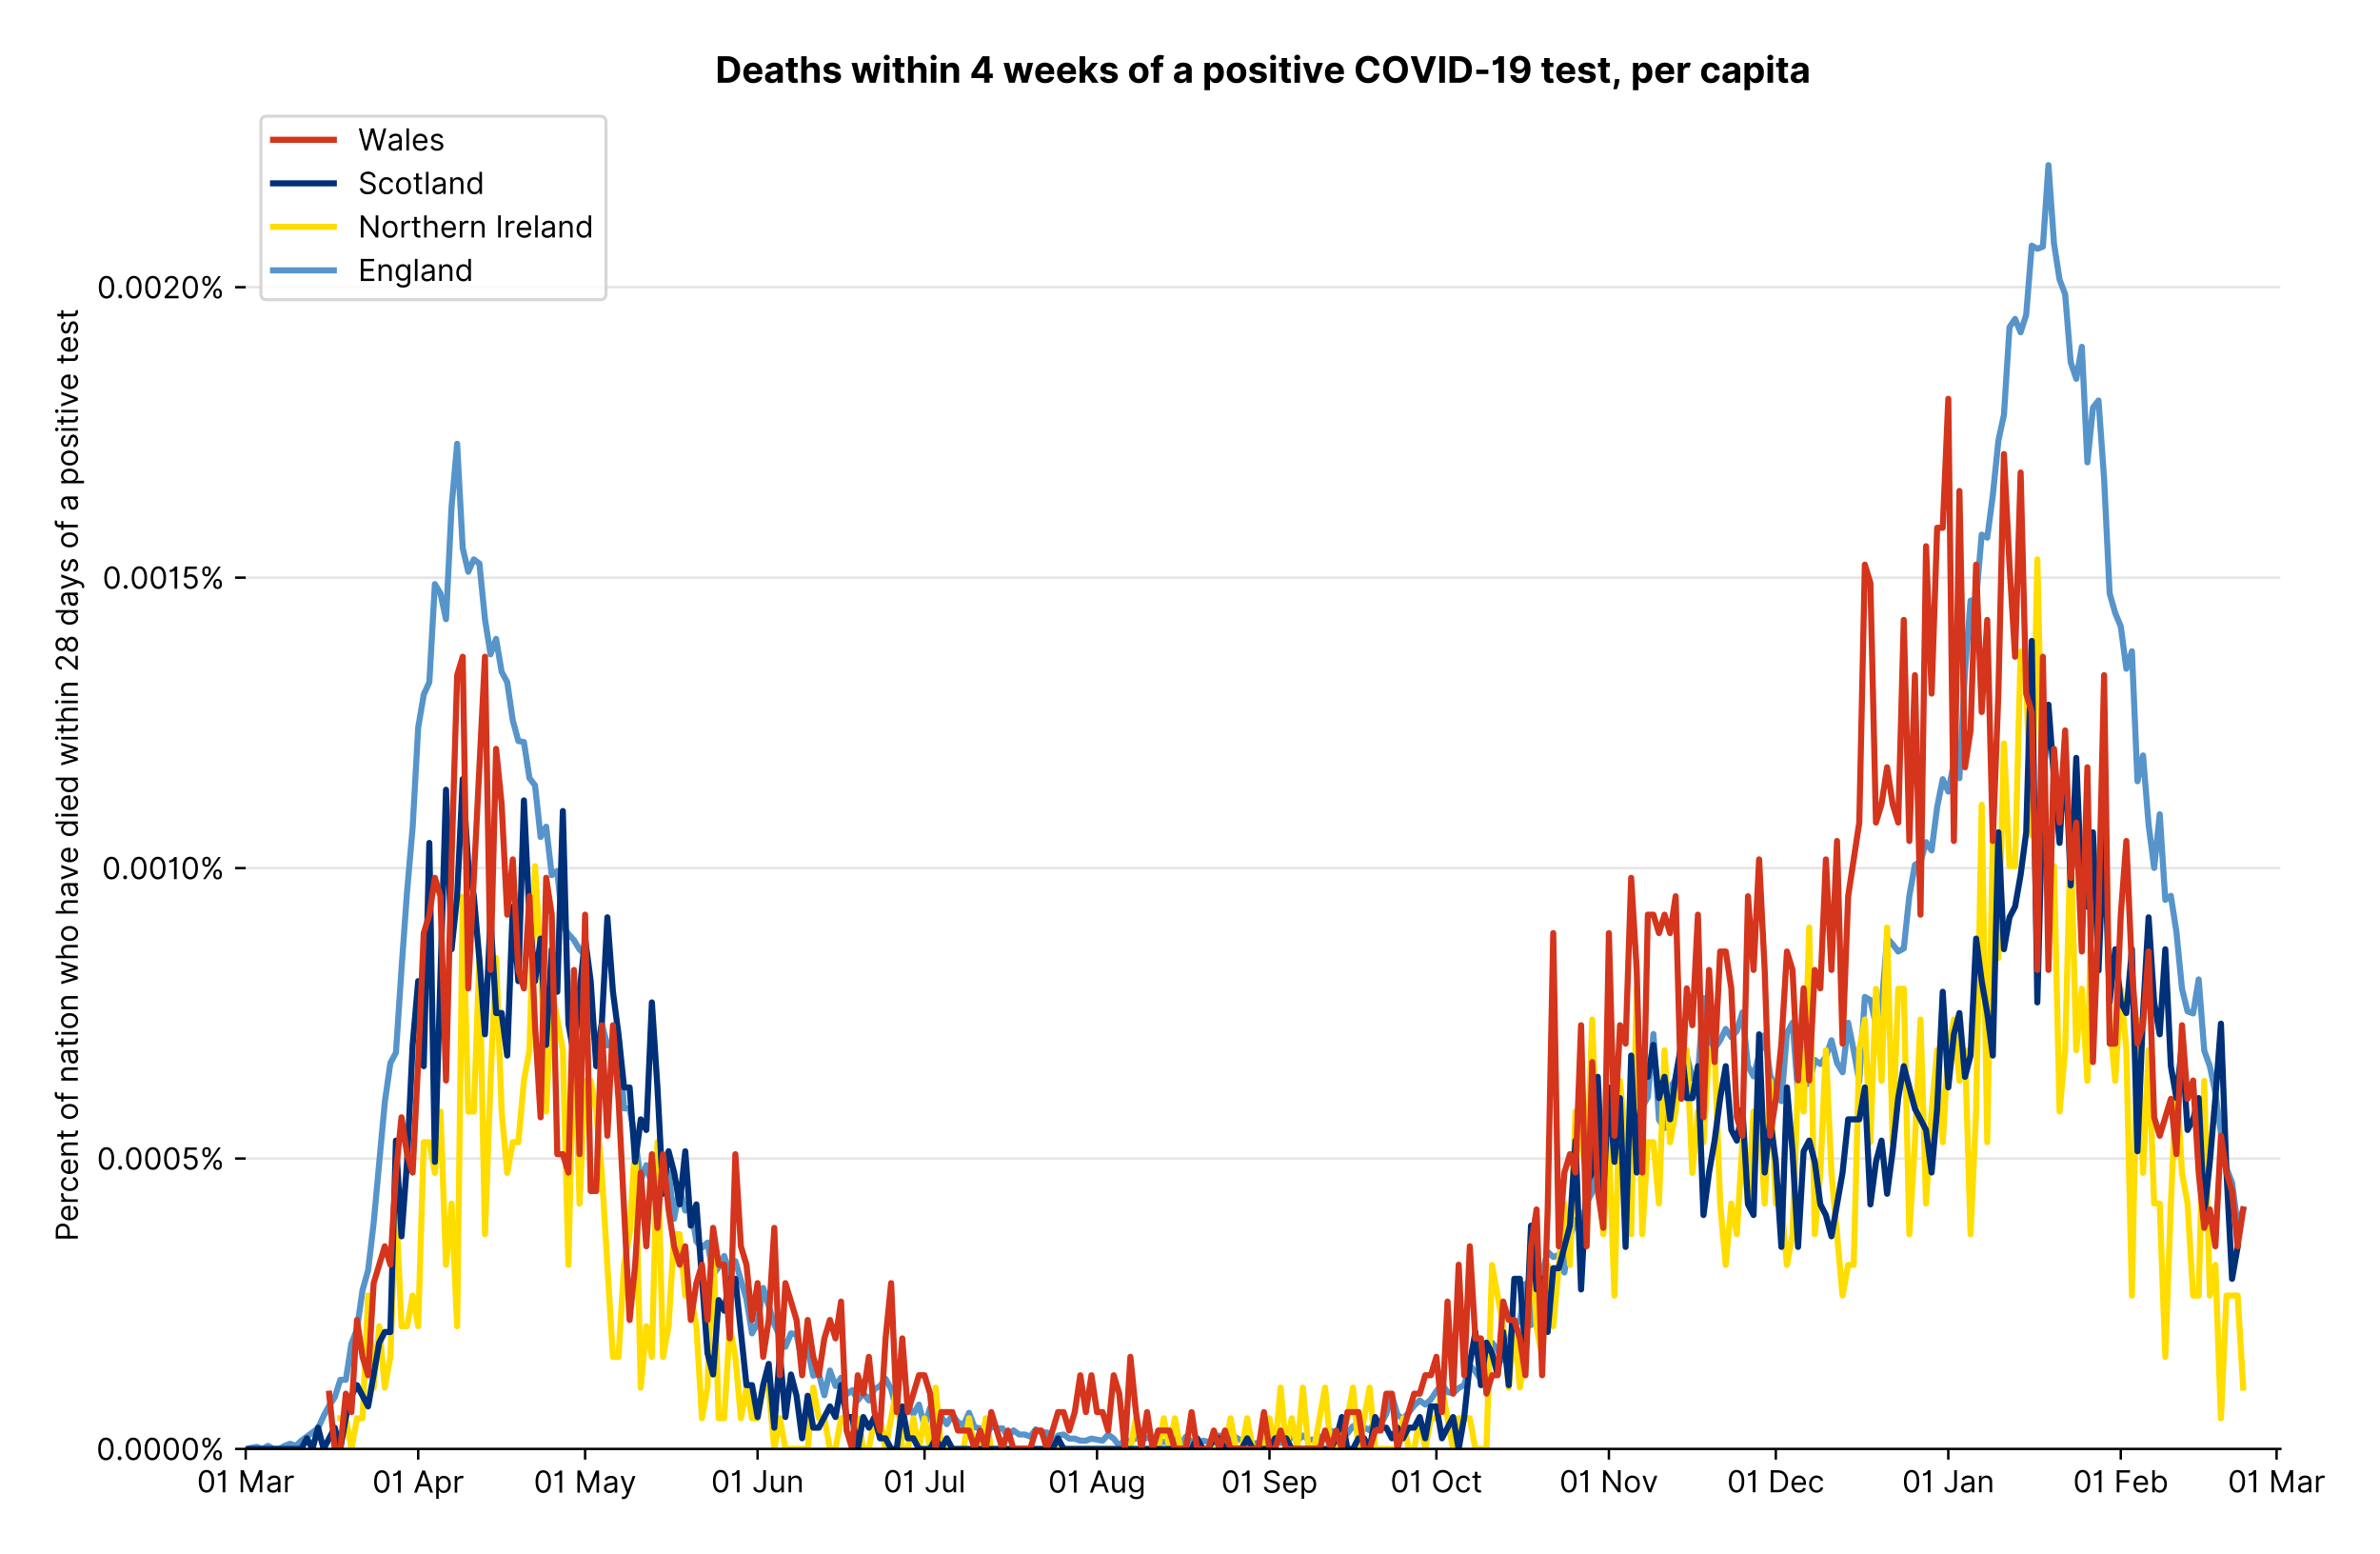 <?xml version="1.0" encoding="utf-8" standalone="no"?>
<!DOCTYPE svg PUBLIC "-//W3C//DTD SVG 1.1//EN"
  "http://www.w3.org/Graphics/SVG/1.1/DTD/svg11.dtd">
<!-- Created with matplotlib (https://matplotlib.org/) -->
<svg version="1.1" viewBox="0 0 783.258 511.276" xmlns="http://www.w3.org/2000/svg" xmlns:xlink="http://www.w3.org/1999/xlink">
 <defs>
  <style type="text/css">*{stroke-linecap:butt;stroke-linejoin:round;}</style>
 </defs>
 <g id="figure_1">
  <g id="patch_1">
   <path d="M 0 511.276 
L 783.258 511.276 
L 783.258 0 
L 0 0 
z
" style="fill:#ffffff;"/>
  </g>
  <g id="axes_1">
   <g id="patch_2">
    <path d="M 80.862 476.745 
L 750.462 476.745 
L 750.462 33.225 
L 80.862 33.225 
z
" style="fill:#ffffff;"/>
   </g>
   <g id="matplotlib.axis_1">
    <g id="xtick_1">
     <g id="line2d_1">
      <defs>
       <path d="M 0 0 
L 0 3.5 
" id="mf565167b92" style="stroke:#000000;stroke-width:0.8;"/>
      </defs>
      <g>
       <use style="stroke:#000000;stroke-width:0.8;" x="80.862" xlink:href="#mf565167b92" y="476.745"/>
      </g>
     </g>
     <g id="text_1">
      <!-- 01 Mar -->
      <g transform="translate(64.826 491.018)scale(0.1 -0.1)">
       <defs>
        <path d="M 31.25 -1 
Q 19.219 -1 12.594 8.766 
Q 5.969 18.531 5.969 36.359 
Q 5.969 54.047 12.641 63.875 
Q 19.312 73.719 31.25 73.719 
Q 43.188 73.719 49.859 63.875 
Q 56.531 54.047 56.531 36.359 
Q 56.531 18.531 49.906 8.766 
Q 43.297 -1 31.25 -1 
z
M 31.25 6.812 
Q 39.203 6.812 43.609 14.484 
Q 48.016 22.156 48.016 36.359 
Q 48.016 50.531 43.578 58.281 
Q 39.141 66.047 31.25 66.047 
Q 23.375 66.047 18.922 58.281 
Q 14.484 50.531 14.484 36.359 
Q 14.484 22.156 18.906 14.484 
Q 23.328 6.812 31.25 6.812 
z
" id="Inter-Regular-48"/>
        <path d="M 30.828 72.734 
L 30.828 0 
L 22.016 0 
L 22.016 59.938 
L 21.453 59.938 
Q 20.953 58.953 18.891 57.688 
Q 16.828 56.422 13.562 55.484 
Q 10.297 54.547 6.109 54.547 
L 6.109 61.938 
Q 10.328 61.938 13.422 63.453 
Q 16.516 64.984 18.594 67.047 
Q 20.672 69.109 21.75 70.766 
Q 22.828 72.438 23.016 72.734 
z
" id="Inter-Regular-49"/>
        <path id="Inter-Regular-32"/>
        <path d="M 8.812 72.734 
L 19.312 72.734 
L 44.031 12.359 
L 44.891 12.359 
L 69.609 72.734 
L 80.109 72.734 
L 80.109 0 
L 71.875 0 
L 71.875 55.25 
L 71.172 55.25 
L 48.438 0 
L 40.484 0 
L 17.75 55.25 
L 17.047 55.25 
L 17.047 0 
L 8.812 0 
z
" id="Inter-Regular-77"/>
        <path d="M 23.719 -1.281 
Q 18.531 -1.281 14.312 0.688 
Q 10.094 2.656 7.594 6.406 
Q 5.109 10.156 5.109 15.484 
Q 5.109 20.172 6.953 23.094 
Q 8.812 26.031 11.891 27.703 
Q 14.984 29.375 18.734 30.203 
Q 22.484 31.031 26.281 31.531 
Q 31.25 32.172 34.359 32.5 
Q 37.469 32.844 38.906 33.656 
Q 40.344 34.484 40.344 36.5 
L 40.344 36.797 
Q 40.344 42.047 37.484 44.953 
Q 34.625 47.875 28.844 47.875 
Q 22.828 47.875 19.422 45.234 
Q 16.016 42.609 14.625 39.625 
L 6.672 42.469 
Q 8.812 47.438 12.375 50.219 
Q 15.953 53.016 20.188 54.125 
Q 24.438 55.25 28.547 55.25 
Q 31.188 55.25 34.609 54.625 
Q 38.031 54.016 41.25 52.094 
Q 44.469 50.172 46.594 46.297 
Q 48.719 42.438 48.719 35.938 
L 48.719 0 
L 40.344 0 
L 40.344 7.391 
L 39.922 7.391 
Q 39.062 5.609 37.078 3.578 
Q 35.094 1.562 31.781 0.141 
Q 28.484 -1.281 23.719 -1.281 
z
M 25 6.25 
Q 29.969 6.25 33.391 8.203 
Q 36.828 10.156 38.578 13.234 
Q 40.344 16.328 40.344 19.75 
L 40.344 27.422 
Q 39.812 26.781 38.016 26.266 
Q 36.219 25.75 33.891 25.375 
Q 31.578 25 29.391 24.734 
Q 27.203 24.469 25.859 24.297 
Q 22.594 23.859 19.766 22.922 
Q 16.938 21.984 15.219 20.109 
Q 13.5 18.25 13.5 15.062 
Q 13.5 10.688 16.75 8.469 
Q 20 6.25 25 6.25 
z
" id="Inter-Regular-97"/>
        <path d="M 7.672 0 
L 7.672 54.547 
L 15.766 54.547 
L 15.766 46.312 
L 16.344 46.312 
Q 17.797 50.359 21.703 52.875 
Q 25.609 55.391 30.547 55.391 
Q 32.812 55.391 34.516 54.859 
Q 36.219 54.328 37.5 53.406 
L 34.656 46.312 
Q 33.766 46.766 32.578 47.031 
Q 31.391 47.297 29.828 47.297 
Q 23.859 47.297 19.953 43.656 
Q 16.047 40.016 16.047 34.516 
L 16.047 0 
z
" id="Inter-Regular-114"/>
       </defs>
       <use xlink:href="#Inter-Regular-48"/>
       <use x="62.5" xlink:href="#Inter-Regular-49"/>
       <use x="106.676" xlink:href="#Inter-Regular-32"/>
       <use x="134.801" xlink:href="#Inter-Regular-77"/>
       <use x="225.994" xlink:href="#Inter-Regular-97"/>
       <use x="282.386" xlink:href="#Inter-Regular-114"/>
      </g>
     </g>
    </g>
    <g id="xtick_2">
     <g id="line2d_2">
      <g>
       <use style="stroke:#000000;stroke-width:0.8;" x="137.627" xlink:href="#mf565167b92" y="476.745"/>
      </g>
     </g>
     <g id="text_2">
      <!-- 01 Apr -->
      <g transform="translate(122.542 491.117)scale(0.1 -0.1)">
       <defs>
        <path d="M 11.797 0 
L 2.562 0 
L 29.266 72.734 
L 38.359 72.734 
L 65.062 0 
L 55.828 0 
L 48.516 20.594 
L 19.109 20.594 
z
M 21.875 28.406 
L 45.734 28.406 
L 34.094 61.219 
L 33.531 61.219 
z
" id="Inter-Regular-65"/>
        <path d="M 7.672 -20.453 
L 7.672 54.547 
L 15.766 54.547 
L 15.766 45.875 
L 16.766 45.875 
Q 17.688 47.297 19.328 49.516 
Q 20.984 51.734 24.094 53.484 
Q 27.203 55.25 32.531 55.25 
Q 39.422 55.25 44.672 51.797 
Q 49.938 48.359 52.875 42.031 
Q 55.828 35.719 55.828 27.125 
Q 55.828 18.469 52.875 12.125 
Q 49.938 5.781 44.703 2.312 
Q 39.484 -1.141 32.672 -1.141 
Q 27.422 -1.141 24.25 0.609 
Q 21.094 2.375 19.391 4.625 
Q 17.688 6.891 16.766 8.375 
L 16.047 8.375 
L 16.047 -20.453 
z
M 15.906 27.266 
Q 15.906 18 19.938 12.188 
Q 23.969 6.391 31.531 6.391 
Q 36.797 6.391 40.328 9.172 
Q 43.859 11.969 45.641 16.703 
Q 47.438 21.453 47.438 27.266 
Q 47.438 33.031 45.672 37.656 
Q 43.922 42.297 40.391 45.016 
Q 36.859 47.734 31.531 47.734 
Q 23.859 47.734 19.875 42.078 
Q 15.906 36.438 15.906 27.266 
z
" id="Inter-Regular-112"/>
       </defs>
       <use xlink:href="#Inter-Regular-48"/>
       <use x="62.5" xlink:href="#Inter-Regular-49"/>
       <use x="106.676" xlink:href="#Inter-Regular-32"/>
       <use x="134.801" xlink:href="#Inter-Regular-65"/>
       <use x="202.415" xlink:href="#Inter-Regular-112"/>
       <use x="263.352" xlink:href="#Inter-Regular-114"/>
      </g>
     </g>
    </g>
    <g id="xtick_3">
     <g id="line2d_3">
      <g>
       <use style="stroke:#000000;stroke-width:0.8;" x="192.561" xlink:href="#mf565167b92" y="476.745"/>
      </g>
     </g>
     <g id="text_3">
      <!-- 01 May -->
      <g transform="translate(175.658 491.117)scale(0.1 -0.1)">
       <defs>
        <path d="M 12.781 -21.172 
Q 10.656 -21.172 8.984 -20.828 
Q 7.312 -20.484 6.672 -20.172 
L 8.812 -12.781 
Q 13.391 -13.953 16.453 -12.719 
Q 19.531 -11.5 21.734 -5.391 
L 23.578 -0.281 
L 3.406 54.547 
L 12.5 54.547 
L 27.562 11.078 
L 28.125 11.078 
L 43.188 54.547 
L 52.281 54.547 
L 28.844 -8.812 
Q 24.219 -21.172 12.781 -21.172 
z
" id="Inter-Regular-121"/>
       </defs>
       <use xlink:href="#Inter-Regular-48"/>
       <use x="62.5" xlink:href="#Inter-Regular-49"/>
       <use x="106.676" xlink:href="#Inter-Regular-32"/>
       <use x="134.801" xlink:href="#Inter-Regular-77"/>
       <use x="225.994" xlink:href="#Inter-Regular-97"/>
       <use x="282.386" xlink:href="#Inter-Regular-121"/>
      </g>
     </g>
    </g>
    <g id="xtick_4">
     <g id="line2d_4">
      <g>
       <use style="stroke:#000000;stroke-width:0.8;" x="249.326" xlink:href="#mf565167b92" y="476.745"/>
      </g>
     </g>
     <g id="text_4">
      <!-- 01 Jun -->
      <g transform="translate(234.041 491.018)scale(0.1 -0.1)">
       <defs>
        <path d="M 36.656 72.734 
L 45.453 72.734 
L 45.453 20.734 
Q 45.453 10.266 39.828 4.625 
Q 34.203 -1 24.719 -1 
Q 18.75 -1 14.094 1.188 
Q 9.453 3.375 6.781 7.422 
Q 4.125 11.469 4.125 17.047 
L 12.781 17.047 
Q 12.781 12.422 16.156 9.609 
Q 19.531 6.812 24.719 6.812 
Q 30.438 6.812 33.547 10.375 
Q 36.656 13.953 36.656 20.734 
z
" id="Inter-Regular-74"/>
        <path d="M 42.047 22.297 
L 42.047 54.547 
L 50.422 54.547 
L 50.422 0 
L 42.047 0 
L 42.047 9.234 
L 41.484 9.234 
Q 39.562 5.078 35.516 2.188 
Q 31.469 -0.703 25.281 -0.703 
Q 17.609 -0.703 12.641 4.375 
Q 7.672 9.453 7.672 19.891 
L 7.672 54.547 
L 16.047 54.547 
L 16.047 20.453 
Q 16.047 14.484 19.406 10.938 
Q 22.766 7.391 27.984 7.391 
Q 31.109 7.391 34.359 8.984 
Q 37.609 10.578 39.828 13.875 
Q 42.047 17.188 42.047 22.297 
z
" id="Inter-Regular-117"/>
        <path d="M 16.047 32.812 
L 16.047 0 
L 7.672 0 
L 7.672 54.547 
L 15.766 54.547 
L 15.766 46.016 
L 16.484 46.016 
Q 18.391 50.172 22.297 52.703 
Q 26.203 55.25 32.391 55.25 
Q 40.656 55.25 45.75 50.172 
Q 50.859 45.094 50.859 34.656 
L 50.859 0 
L 42.469 0 
L 42.469 34.094 
Q 42.469 40.516 39.125 44.125 
Q 35.797 47.734 29.969 47.734 
Q 23.969 47.734 20 43.844 
Q 16.047 39.953 16.047 32.812 
z
" id="Inter-Regular-110"/>
       </defs>
       <use xlink:href="#Inter-Regular-48"/>
       <use x="62.5" xlink:href="#Inter-Regular-49"/>
       <use x="106.676" xlink:href="#Inter-Regular-32"/>
       <use x="134.801" xlink:href="#Inter-Regular-74"/>
       <use x="189.063" xlink:href="#Inter-Regular-117"/>
       <use x="247.159" xlink:href="#Inter-Regular-110"/>
      </g>
     </g>
    </g>
    <g id="xtick_5">
     <g id="line2d_5">
      <g>
       <use style="stroke:#000000;stroke-width:0.8;" x="304.259" xlink:href="#mf565167b92" y="476.745"/>
      </g>
     </g>
     <g id="text_5">
      <!-- 01 Jul -->
      <g transform="translate(290.716 491.018)scale(0.1 -0.1)">
       <defs>
        <path d="M 16.047 72.734 
L 16.047 0 
L 7.672 0 
L 7.672 72.734 
z
" id="Inter-Regular-108"/>
       </defs>
       <use xlink:href="#Inter-Regular-48"/>
       <use x="62.5" xlink:href="#Inter-Regular-49"/>
       <use x="106.676" xlink:href="#Inter-Regular-32"/>
       <use x="134.801" xlink:href="#Inter-Regular-74"/>
       <use x="189.063" xlink:href="#Inter-Regular-117"/>
       <use x="247.159" xlink:href="#Inter-Regular-108"/>
      </g>
     </g>
    </g>
    <g id="xtick_6">
     <g id="line2d_6">
      <g>
       <use style="stroke:#000000;stroke-width:0.8;" x="361.024" xlink:href="#mf565167b92" y="476.745"/>
      </g>
     </g>
     <g id="text_6">
      <!-- 01 Aug -->
      <g transform="translate(344.952 491.117)scale(0.1 -0.1)">
       <defs>
        <path d="M 29.688 -21.594 
Q 20.562 -21.594 15.25 -18.266 
Q 9.938 -14.953 7.391 -10.656 
L 14.062 -5.969 
Q 15.203 -7.453 16.938 -9.391 
Q 18.688 -11.328 21.719 -12.766 
Q 24.75 -14.203 29.688 -14.203 
Q 36.297 -14.203 40.594 -11 
Q 44.891 -7.812 44.891 -1 
L 44.891 10.078 
L 44.172 10.078 
Q 43.25 8.594 41.562 6.406 
Q 39.875 4.219 36.734 2.531 
Q 33.594 0.859 28.266 0.859 
Q 21.656 0.859 16.422 3.984 
Q 11.188 7.109 8.141 13.062 
Q 5.109 19.031 5.109 27.562 
Q 5.109 35.938 8.062 42.172 
Q 11.016 48.406 16.266 51.828 
Q 21.516 55.25 28.406 55.25 
Q 33.734 55.25 36.875 53.484 
Q 40.016 51.734 41.703 49.516 
Q 43.391 47.297 44.312 45.875 
L 45.172 45.875 
L 45.172 54.547 
L 53.266 54.547 
L 53.266 -1.562 
Q 53.266 -8.594 50.078 -13.016 
Q 46.906 -17.438 41.562 -19.516 
Q 36.219 -21.594 29.688 -21.594 
z
M 29.406 8.375 
Q 36.969 8.375 41 13.5 
Q 45.031 18.641 45.031 27.703 
Q 45.031 36.547 41.047 42.141 
Q 37.078 47.734 29.406 47.734 
Q 24.078 47.734 20.547 45.031 
Q 17.016 42.328 15.25 37.781 
Q 13.5 33.234 13.5 27.703 
Q 13.5 19.172 17.5 13.766 
Q 21.516 8.375 29.406 8.375 
z
" id="Inter-Regular-103"/>
       </defs>
       <use xlink:href="#Inter-Regular-48"/>
       <use x="62.5" xlink:href="#Inter-Regular-49"/>
       <use x="106.676" xlink:href="#Inter-Regular-32"/>
       <use x="134.801" xlink:href="#Inter-Regular-65"/>
       <use x="202.415" xlink:href="#Inter-Regular-117"/>
       <use x="260.511" xlink:href="#Inter-Regular-103"/>
      </g>
     </g>
    </g>
    <g id="xtick_7">
     <g id="line2d_7">
      <g>
       <use style="stroke:#000000;stroke-width:0.8;" x="417.789" xlink:href="#mf565167b92" y="476.745"/>
      </g>
     </g>
     <g id="text_7">
      <!-- 01 Sep -->
      <g transform="translate(401.901 491.117)scale(0.1 -0.1)">
       <defs>
        <path d="M 48.578 54.547 
Q 47.938 59.938 43.391 62.922 
Q 38.844 65.906 32.25 65.906 
Q 25 65.906 20.594 62.484 
Q 16.188 59.062 16.188 53.828 
Q 16.188 49.922 18.578 47.531 
Q 20.984 45.141 24.266 43.797 
Q 27.562 42.469 30.25 41.766 
L 37.641 39.766 
Q 40.484 39.031 43.984 37.719 
Q 47.484 36.406 50.688 34.141 
Q 53.906 31.891 56 28.375 
Q 58.094 24.859 58.094 19.75 
Q 58.094 13.844 55.016 9.078 
Q 51.953 4.328 46.078 1.516 
Q 40.203 -1.281 31.812 -1.281 
Q 20.094 -1.281 13.203 4.25 
Q 6.328 9.797 5.688 18.75 
L 14.781 18.75 
Q 15.125 14.625 17.562 11.938 
Q 20 9.266 23.734 7.969 
Q 27.484 6.672 31.812 6.672 
Q 36.859 6.672 40.875 8.328 
Q 44.891 9.984 47.234 12.938 
Q 49.578 15.906 49.578 19.891 
Q 49.578 23.516 47.547 25.781 
Q 45.531 28.047 42.219 29.469 
Q 38.922 30.891 35.094 31.953 
L 26.141 34.516 
Q 17.609 36.969 12.641 41.516 
Q 7.672 46.062 7.672 53.406 
Q 7.672 59.516 10.984 64.078 
Q 14.312 68.641 19.938 71.172 
Q 25.562 73.719 32.531 73.719 
Q 39.562 73.719 45.031 71.219 
Q 50.5 68.719 53.703 64.375 
Q 56.922 60.047 57.109 54.547 
z
" id="Inter-Regular-83"/>
        <path d="M 30.547 -1.141 
Q 22.656 -1.141 16.953 2.359 
Q 11.266 5.859 8.188 12.156 
Q 5.109 18.469 5.109 26.844 
Q 5.109 35.234 8.188 41.641 
Q 11.266 48.047 16.781 51.641 
Q 22.297 55.25 29.688 55.25 
Q 33.953 55.25 38.109 53.828 
Q 42.266 52.422 45.672 49.234 
Q 49.078 46.062 51.094 40.844 
Q 53.125 35.625 53.125 27.984 
L 53.125 24.438 
L 13.531 24.438 
Q 13.812 15.703 18.484 11.047 
Q 23.156 6.391 30.547 6.391 
Q 35.484 6.391 39.031 8.516 
Q 42.578 10.656 44.172 14.922 
L 52.281 12.641 
Q 50.359 6.469 44.594 2.656 
Q 38.844 -1.141 30.547 -1.141 
z
M 13.531 31.672 
L 44.609 31.672 
Q 44.609 38.594 40.547 43.156 
Q 36.5 47.734 29.688 47.734 
Q 24.891 47.734 21.375 45.484 
Q 17.859 43.25 15.828 39.578 
Q 13.812 35.906 13.531 31.672 
z
" id="Inter-Regular-101"/>
       </defs>
       <use xlink:href="#Inter-Regular-48"/>
       <use x="62.5" xlink:href="#Inter-Regular-49"/>
       <use x="106.676" xlink:href="#Inter-Regular-32"/>
       <use x="134.801" xlink:href="#Inter-Regular-83"/>
       <use x="198.58" xlink:href="#Inter-Regular-101"/>
       <use x="256.818" xlink:href="#Inter-Regular-112"/>
      </g>
     </g>
    </g>
    <g id="xtick_8">
     <g id="line2d_8">
      <g>
       <use style="stroke:#000000;stroke-width:0.8;" x="472.722" xlink:href="#mf565167b92" y="476.745"/>
      </g>
     </g>
     <g id="text_8">
      <!-- 01 Oct -->
      <g transform="translate(457.566 491.018)scale(0.1 -0.1)">
       <defs>
        <path d="M 70.172 36.359 
Q 70.172 24.859 66.016 16.469 
Q 61.859 8.094 54.609 3.547 
Q 47.375 -1 38.062 -1 
Q 28.766 -1 21.516 3.547 
Q 14.281 8.094 10.125 16.469 
Q 5.969 24.859 5.969 36.359 
Q 5.969 47.875 10.125 56.25 
Q 14.281 64.625 21.516 69.172 
Q 28.766 73.719 38.062 73.719 
Q 47.375 73.719 54.609 69.172 
Q 61.859 64.625 66.016 56.25 
Q 70.172 47.875 70.172 36.359 
z
M 61.656 36.359 
Q 61.656 45.812 58.5 52.312 
Q 55.359 58.812 50.016 62.141 
Q 44.672 65.484 38.062 65.484 
Q 31.469 65.484 26.125 62.141 
Q 20.781 58.812 17.625 52.312 
Q 14.484 45.812 14.484 36.359 
Q 14.484 26.922 17.625 20.422 
Q 20.781 13.922 26.125 10.578 
Q 31.469 7.25 38.062 7.25 
Q 44.672 7.25 50.016 10.578 
Q 55.359 13.922 58.5 20.422 
Q 61.656 26.922 61.656 36.359 
z
" id="Inter-Regular-79"/>
        <path d="M 29.828 -1.141 
Q 22.156 -1.141 16.609 2.484 
Q 11.078 6.109 8.094 12.469 
Q 5.109 18.828 5.109 26.984 
Q 5.109 35.297 8.188 41.672 
Q 11.266 48.047 16.781 51.641 
Q 22.297 55.25 29.688 55.25 
Q 35.438 55.25 40.047 53.125 
Q 44.672 51 47.609 47.156 
Q 50.562 43.328 51.281 38.203 
L 42.906 38.203 
Q 41.938 41.938 38.656 44.828 
Q 35.375 47.734 29.828 47.734 
Q 22.484 47.734 17.984 42.141 
Q 13.5 36.547 13.5 27.266 
Q 13.5 17.797 17.938 12.094 
Q 22.375 6.391 29.828 6.391 
Q 34.734 6.391 38.234 8.906 
Q 41.734 11.438 42.906 15.906 
L 51.281 15.906 
Q 50.562 11.078 47.781 7.219 
Q 45 3.375 40.438 1.109 
Q 35.875 -1.141 29.828 -1.141 
z
" id="Inter-Regular-99"/>
        <path d="M 31.391 54.547 
L 31.391 47.438 
L 19.75 47.438 
L 19.75 15.625 
Q 19.75 12.078 20.797 10.312 
Q 21.844 8.562 23.484 7.969 
Q 25.141 7.391 26.984 7.391 
Q 28.375 7.391 29.266 7.547 
Q 30.156 7.703 30.688 7.812 
L 32.391 0.281 
Q 31.531 -0.031 30 -0.359 
Q 28.484 -0.703 26.141 -0.703 
Q 22.594 -0.703 19.188 0.812 
Q 15.797 2.344 13.578 5.469 
Q 11.359 8.594 11.359 13.359 
L 11.359 47.438 
L 3.125 47.438 
L 3.125 54.547 
L 11.359 54.547 
L 11.359 67.609 
L 19.75 67.609 
L 19.75 54.547 
z
" id="Inter-Regular-116"/>
       </defs>
       <use xlink:href="#Inter-Regular-48"/>
       <use x="62.5" xlink:href="#Inter-Regular-49"/>
       <use x="106.676" xlink:href="#Inter-Regular-32"/>
       <use x="134.801" xlink:href="#Inter-Regular-79"/>
       <use x="210.938" xlink:href="#Inter-Regular-99"/>
       <use x="266.761" xlink:href="#Inter-Regular-116"/>
      </g>
     </g>
    </g>
    <g id="xtick_9">
     <g id="line2d_9">
      <g>
       <use style="stroke:#000000;stroke-width:0.8;" x="529.487" xlink:href="#mf565167b92" y="476.745"/>
      </g>
     </g>
     <g id="text_9">
      <!-- 01 Nov -->
      <g transform="translate(513.216 491.018)scale(0.1 -0.1)">
       <defs>
        <path d="M 66.484 72.734 
L 66.484 0 
L 57.953 0 
L 18.328 57.109 
L 17.609 57.109 
L 17.609 0 
L 8.812 0 
L 8.812 72.734 
L 17.328 72.734 
L 57.109 15.484 
L 57.812 15.484 
L 57.812 72.734 
z
" id="Inter-Regular-78"/>
        <path d="M 29.828 -1.141 
Q 22.438 -1.141 16.875 2.375 
Q 11.328 5.891 8.219 12.203 
Q 5.109 18.531 5.109 26.984 
Q 5.109 35.516 8.219 41.859 
Q 11.328 48.219 16.875 51.734 
Q 22.438 55.25 29.828 55.25 
Q 37.219 55.25 42.766 51.734 
Q 48.328 48.219 51.438 41.859 
Q 54.547 35.516 54.547 26.984 
Q 54.547 18.531 51.438 12.203 
Q 48.328 5.891 42.766 2.375 
Q 37.219 -1.141 29.828 -1.141 
z
M 29.828 6.391 
Q 35.438 6.391 39.062 9.266 
Q 42.688 12.141 44.422 16.828 
Q 46.172 21.516 46.172 26.984 
Q 46.172 32.453 44.422 37.172 
Q 42.688 41.906 39.062 44.812 
Q 35.438 47.734 29.828 47.734 
Q 24.219 47.734 20.594 44.812 
Q 16.969 41.906 15.234 37.172 
Q 13.5 32.453 13.5 26.984 
Q 13.5 21.516 15.234 16.828 
Q 16.969 12.141 20.594 9.266 
Q 24.219 6.391 29.828 6.391 
z
" id="Inter-Regular-111"/>
        <path d="M 52.281 54.547 
L 32.109 0 
L 23.578 0 
L 3.406 54.547 
L 12.5 54.547 
L 27.562 11.078 
L 28.125 11.078 
L 43.188 54.547 
z
" id="Inter-Regular-118"/>
       </defs>
       <use xlink:href="#Inter-Regular-48"/>
       <use x="62.5" xlink:href="#Inter-Regular-49"/>
       <use x="106.676" xlink:href="#Inter-Regular-32"/>
       <use x="134.801" xlink:href="#Inter-Regular-78"/>
       <use x="210.085" xlink:href="#Inter-Regular-111"/>
       <use x="269.744" xlink:href="#Inter-Regular-118"/>
      </g>
     </g>
    </g>
    <g id="xtick_10">
     <g id="line2d_10">
      <g>
       <use style="stroke:#000000;stroke-width:0.8;" x="584.421" xlink:href="#mf565167b92" y="476.745"/>
      </g>
     </g>
     <g id="text_10">
      <!-- 01 Dec -->
      <g transform="translate(568.384 491.018)scale(0.1 -0.1)">
       <defs>
        <path d="M 31.25 0 
L 8.812 0 
L 8.812 72.734 
L 32.25 72.734 
Q 42.828 72.734 50.359 68.375 
Q 57.891 64.031 61.891 55.906 
Q 65.906 47.797 65.906 36.5 
Q 65.906 25.141 61.859 16.953 
Q 57.812 8.766 50.062 4.375 
Q 42.328 0 31.25 0 
z
M 17.609 7.812 
L 30.688 7.812 
Q 44.219 7.812 50.797 15.5 
Q 57.391 23.188 57.391 36.5 
Q 57.391 49.719 50.922 57.312 
Q 44.469 64.922 31.672 64.922 
L 17.609 64.922 
z
" id="Inter-Regular-68"/>
       </defs>
       <use xlink:href="#Inter-Regular-48"/>
       <use x="62.5" xlink:href="#Inter-Regular-49"/>
       <use x="106.676" xlink:href="#Inter-Regular-32"/>
       <use x="134.801" xlink:href="#Inter-Regular-68"/>
       <use x="206.676" xlink:href="#Inter-Regular-101"/>
       <use x="264.915" xlink:href="#Inter-Regular-99"/>
      </g>
     </g>
    </g>
    <g id="xtick_11">
     <g id="line2d_11">
      <g>
       <use style="stroke:#000000;stroke-width:0.8;" x="641.186" xlink:href="#mf565167b92" y="476.745"/>
      </g>
     </g>
     <g id="text_11">
      <!-- 01 Jan -->
      <g transform="translate(625.986 491.018)scale(0.1 -0.1)">
       <use xlink:href="#Inter-Regular-48"/>
       <use x="62.5" xlink:href="#Inter-Regular-49"/>
       <use x="106.676" xlink:href="#Inter-Regular-32"/>
       <use x="134.801" xlink:href="#Inter-Regular-74"/>
       <use x="189.063" xlink:href="#Inter-Regular-97"/>
       <use x="245.455" xlink:href="#Inter-Regular-110"/>
      </g>
     </g>
    </g>
    <g id="xtick_12">
     <g id="line2d_12">
      <g>
       <use style="stroke:#000000;stroke-width:0.8;" x="697.95" xlink:href="#mf565167b92" y="476.745"/>
      </g>
     </g>
     <g id="text_12">
      <!-- 01 Feb -->
      <g transform="translate(682.261 491.018)scale(0.1 -0.1)">
       <defs>
        <path d="M 8.812 0 
L 8.812 72.734 
L 52.422 72.734 
L 52.422 64.922 
L 17.609 64.922 
L 17.609 40.344 
L 49.156 40.344 
L 49.156 32.531 
L 17.609 32.531 
L 17.609 0 
z
" id="Inter-Regular-70"/>
        <path d="M 8.812 0 
L 8.812 72.734 
L 17.188 72.734 
L 17.188 45.875 
L 17.906 45.875 
Q 18.828 47.297 20.469 49.516 
Q 22.125 51.734 25.234 53.484 
Q 28.344 55.25 33.672 55.25 
Q 40.562 55.25 45.812 51.797 
Q 51.062 48.359 54.016 42.031 
Q 56.969 35.719 56.969 27.125 
Q 56.969 18.469 54.016 12.125 
Q 51.062 5.781 45.844 2.312 
Q 40.625 -1.141 33.812 -1.141 
Q 28.547 -1.141 25.391 0.609 
Q 22.234 2.375 20.531 4.625 
Q 18.828 6.891 17.906 8.375 
L 16.906 8.375 
L 16.906 0 
z
M 17.047 27.266 
Q 17.047 18 21.078 12.188 
Q 25.109 6.391 32.672 6.391 
Q 37.922 6.391 41.453 9.172 
Q 45 11.969 46.781 16.703 
Q 48.578 21.453 48.578 27.266 
Q 48.578 33.031 46.812 37.656 
Q 45.062 42.297 41.531 45.016 
Q 38 47.734 32.672 47.734 
Q 25 47.734 21.016 42.078 
Q 17.047 36.438 17.047 27.266 
z
" id="Inter-Regular-98"/>
       </defs>
       <use xlink:href="#Inter-Regular-48"/>
       <use x="62.5" xlink:href="#Inter-Regular-49"/>
       <use x="106.676" xlink:href="#Inter-Regular-32"/>
       <use x="134.801" xlink:href="#Inter-Regular-70"/>
       <use x="193.466" xlink:href="#Inter-Regular-101"/>
       <use x="251.705" xlink:href="#Inter-Regular-98"/>
      </g>
     </g>
    </g>
    <g id="xtick_13">
     <g id="line2d_13">
      <g>
       <use style="stroke:#000000;stroke-width:0.8;" x="749.222" xlink:href="#mf565167b92" y="476.745"/>
      </g>
     </g>
     <g id="text_13">
      <!-- 01 Mar -->
      <g transform="translate(733.185 491.018)scale(0.1 -0.1)">
       <use xlink:href="#Inter-Regular-48"/>
       <use x="62.5" xlink:href="#Inter-Regular-49"/>
       <use x="106.676" xlink:href="#Inter-Regular-32"/>
       <use x="134.801" xlink:href="#Inter-Regular-77"/>
       <use x="225.994" xlink:href="#Inter-Regular-97"/>
       <use x="282.386" xlink:href="#Inter-Regular-114"/>
      </g>
     </g>
    </g>
   </g>
   <g id="matplotlib.axis_2">
    <g id="ytick_1">
     <g id="line2d_14">
      <path clip-path="url(#p0fcff07d21)" d="M 80.862 476.745 
L 750.462 476.745 
" style="fill:none;stroke:#e5e5e5;stroke-linecap:square;stroke-width:0.8;"/>
     </g>
     <g id="line2d_15">
      <defs>
       <path d="M 0 0 
L -3.5 0 
" id="m6fb4181526" style="stroke:#000000;stroke-width:0.8;"/>
      </defs>
      <g>
       <use style="stroke:#000000;stroke-width:0.8;" x="80.862" xlink:href="#m6fb4181526" y="476.745"/>
      </g>
     </g>
     <g id="text_14">
      <!-- 0.0000% -->
      <g transform="translate(31.731 480.382)scale(0.1 -0.1)">
       <defs>
        <path d="M 13.781 -0.562 
Q 11.156 -0.562 9.266 1.312 
Q 7.391 3.203 7.391 5.828 
Q 7.391 8.453 9.266 10.328 
Q 11.156 12.219 13.781 12.219 
Q 16.406 12.219 18.281 10.328 
Q 20.172 8.453 20.172 5.828 
Q 20.172 3.203 18.281 1.312 
Q 16.406 -0.562 13.781 -0.562 
z
" id="Inter-Regular-46"/>
        <path d="M 44.609 13.641 
L 44.609 17.469 
Q 44.609 21.453 46.25 24.766 
Q 47.906 28.094 51.078 30.094 
Q 54.266 32.109 58.812 32.109 
Q 63.422 32.109 66.547 30.094 
Q 69.672 28.094 71.266 24.766 
Q 72.875 21.453 72.875 17.469 
L 72.875 13.641 
Q 72.875 9.656 71.25 6.328 
Q 69.641 3.016 66.5 1 
Q 63.359 -1 58.812 -1 
Q 54.188 -1 51.031 1 
Q 47.875 3.016 46.234 6.328 
Q 44.609 9.656 44.609 13.641 
z
M 8.375 55.25 
L 8.375 59.094 
Q 8.375 63.062 10.031 66.375 
Q 11.688 69.703 14.859 71.703 
Q 18.047 73.719 22.594 73.719 
Q 27.203 73.719 30.328 71.703 
Q 33.453 69.703 35.047 66.375 
Q 36.656 63.062 36.656 59.094 
L 36.656 55.25 
Q 36.656 51.281 35.031 47.953 
Q 33.422 44.641 30.266 42.625 
Q 27.125 40.625 22.594 40.625 
Q 17.969 40.625 14.812 42.625 
Q 11.656 44.641 10.016 47.953 
Q 8.375 51.281 8.375 55.25 
z
M 11.078 0 
L 61.078 72.734 
L 69.172 72.734 
L 19.172 0 
z
M 51.844 17.469 
L 51.844 13.641 
Q 51.844 10.328 53.406 7.719 
Q 54.969 5.109 58.812 5.109 
Q 62.531 5.109 64.078 7.719 
Q 65.625 10.328 65.625 13.641 
L 65.625 17.469 
Q 65.625 20.781 64.125 23.391 
Q 62.641 26 58.812 26 
Q 55.078 26 53.453 23.391 
Q 51.844 20.781 51.844 17.469 
z
M 15.625 59.094 
L 15.625 55.25 
Q 15.625 51.953 17.188 49.344 
Q 18.75 46.734 22.594 46.734 
Q 26.312 46.734 27.859 49.344 
Q 29.406 51.953 29.406 55.25 
L 29.406 59.094 
Q 29.406 62.391 27.906 65 
Q 26.422 67.609 22.594 67.609 
Q 18.859 67.609 17.234 65 
Q 15.625 62.391 15.625 59.094 
z
" id="Inter-Regular-37"/>
       </defs>
       <use xlink:href="#Inter-Regular-48"/>
       <use x="62.5" xlink:href="#Inter-Regular-46"/>
       <use x="90.057" xlink:href="#Inter-Regular-48"/>
       <use x="152.557" xlink:href="#Inter-Regular-48"/>
       <use x="215.057" xlink:href="#Inter-Regular-48"/>
       <use x="277.557" xlink:href="#Inter-Regular-48"/>
       <use x="340.057" xlink:href="#Inter-Regular-37"/>
      </g>
     </g>
    </g>
    <g id="ytick_2">
     <g id="line2d_16">
      <path clip-path="url(#p0fcff07d21)" d="M 80.862 381.184 
L 750.462 381.184 
" style="fill:none;stroke:#e5e5e5;stroke-linecap:square;stroke-width:0.8;"/>
     </g>
     <g id="line2d_17">
      <g>
       <use style="stroke:#000000;stroke-width:0.8;" x="80.862" xlink:href="#m6fb4181526" y="381.184"/>
      </g>
     </g>
     <g id="text_15">
      <!-- 0.0005% -->
      <g transform="translate(31.902 384.821)scale(0.1 -0.1)">
       <defs>
        <path d="M 30.25 -1 
Q 24 -1 19 1.484 
Q 14 3.984 10.969 8.312 
Q 7.953 12.641 7.672 18.188 
L 16.188 18.188 
Q 16.688 13.25 20.688 10.031 
Q 24.688 6.812 30.25 6.812 
Q 34.734 6.812 38.234 8.906 
Q 41.734 11.016 43.734 14.688 
Q 45.734 18.359 45.734 23.016 
Q 45.734 27.766 43.656 31.516 
Q 41.578 35.266 37.953 37.422 
Q 34.344 39.594 29.688 39.625 
Q 26.344 39.672 22.828 38.625 
Q 19.312 37.578 17.047 35.938 
L 8.812 36.938 
L 13.219 72.734 
L 51 72.734 
L 51 64.922 
L 20.594 64.922 
L 18.047 43.469 
L 18.469 43.469 
Q 20.703 45.234 24.078 46.406 
Q 27.453 47.578 31.109 47.578 
Q 37.781 47.578 43.016 44.406 
Q 48.266 41.234 51.266 35.719 
Q 54.266 30.219 54.266 23.156 
Q 54.266 16.188 51.156 10.734 
Q 48.047 5.297 42.609 2.141 
Q 37.188 -1 30.25 -1 
z
" id="Inter-Regular-53"/>
       </defs>
       <use xlink:href="#Inter-Regular-48"/>
       <use x="62.5" xlink:href="#Inter-Regular-46"/>
       <use x="90.057" xlink:href="#Inter-Regular-48"/>
       <use x="152.557" xlink:href="#Inter-Regular-48"/>
       <use x="215.057" xlink:href="#Inter-Regular-48"/>
       <use x="277.557" xlink:href="#Inter-Regular-53"/>
       <use x="338.352" xlink:href="#Inter-Regular-37"/>
      </g>
     </g>
    </g>
    <g id="ytick_3">
     <g id="line2d_18">
      <path clip-path="url(#p0fcff07d21)" d="M 80.862 285.623 
L 750.462 285.623 
" style="fill:none;stroke:#e5e5e5;stroke-linecap:square;stroke-width:0.8;"/>
     </g>
     <g id="line2d_19">
      <g>
       <use style="stroke:#000000;stroke-width:0.8;" x="80.862" xlink:href="#m6fb4181526" y="285.623"/>
      </g>
     </g>
     <g id="text_16">
      <!-- 0.0010% -->
      <g transform="translate(33.564 289.259)scale(0.1 -0.1)">
       <use xlink:href="#Inter-Regular-48"/>
       <use x="62.5" xlink:href="#Inter-Regular-46"/>
       <use x="90.057" xlink:href="#Inter-Regular-48"/>
       <use x="152.557" xlink:href="#Inter-Regular-48"/>
       <use x="215.057" xlink:href="#Inter-Regular-49"/>
       <use x="259.233" xlink:href="#Inter-Regular-48"/>
       <use x="321.733" xlink:href="#Inter-Regular-37"/>
      </g>
     </g>
    </g>
    <g id="ytick_4">
     <g id="line2d_20">
      <path clip-path="url(#p0fcff07d21)" d="M 80.862 190.062 
L 750.462 190.062 
" style="fill:none;stroke:#e5e5e5;stroke-linecap:square;stroke-width:0.8;"/>
     </g>
     <g id="line2d_21">
      <g>
       <use style="stroke:#000000;stroke-width:0.8;" x="80.862" xlink:href="#m6fb4181526" y="190.062"/>
      </g>
     </g>
     <g id="text_17">
      <!-- 0.0015% -->
      <g transform="translate(33.734 193.698)scale(0.1 -0.1)">
       <use xlink:href="#Inter-Regular-48"/>
       <use x="62.5" xlink:href="#Inter-Regular-46"/>
       <use x="90.057" xlink:href="#Inter-Regular-48"/>
       <use x="152.557" xlink:href="#Inter-Regular-48"/>
       <use x="215.057" xlink:href="#Inter-Regular-49"/>
       <use x="259.233" xlink:href="#Inter-Regular-53"/>
       <use x="320.028" xlink:href="#Inter-Regular-37"/>
      </g>
     </g>
    </g>
    <g id="ytick_5">
     <g id="line2d_22">
      <path clip-path="url(#p0fcff07d21)" d="M 80.862 94.5 
L 750.462 94.5 
" style="fill:none;stroke:#e5e5e5;stroke-linecap:square;stroke-width:0.8;"/>
     </g>
     <g id="line2d_23">
      <g>
       <use style="stroke:#000000;stroke-width:0.8;" x="80.862" xlink:href="#m6fb4181526" y="94.5"/>
      </g>
     </g>
     <g id="text_18">
      <!-- 0.0020% -->
      <g transform="translate(31.93 98.137)scale(0.1 -0.1)">
       <defs>
        <path d="M 7.531 0 
L 7.531 6.391 
L 31.531 32.672 
Q 35.766 37.281 38.5 40.703 
Q 41.234 44.141 42.562 47.172 
Q 43.891 50.219 43.891 53.547 
Q 43.891 59.297 39.891 62.672 
Q 35.906 66.047 29.969 66.047 
Q 23.656 66.047 19.922 62.266 
Q 16.188 58.484 16.188 52.266 
L 7.812 52.266 
Q 7.812 58.672 10.75 63.5 
Q 13.703 68.328 18.797 71.016 
Q 23.906 73.719 30.25 73.719 
Q 36.656 73.719 41.578 71.016 
Q 46.516 68.328 49.312 63.734 
Q 52.125 59.156 52.125 53.547 
Q 52.125 49.531 50.688 45.719 
Q 49.25 41.906 45.719 37.234 
Q 42.188 32.562 35.938 25.859 
L 19.609 8.375 
L 19.609 7.812 
L 53.406 7.812 
L 53.406 0 
z
" id="Inter-Regular-50"/>
       </defs>
       <use xlink:href="#Inter-Regular-48"/>
       <use x="62.5" xlink:href="#Inter-Regular-46"/>
       <use x="90.057" xlink:href="#Inter-Regular-48"/>
       <use x="152.557" xlink:href="#Inter-Regular-48"/>
       <use x="215.057" xlink:href="#Inter-Regular-50"/>
       <use x="275.568" xlink:href="#Inter-Regular-48"/>
       <use x="338.068" xlink:href="#Inter-Regular-37"/>
      </g>
     </g>
    </g>
    <g id="text_19">
     <!-- Percent of nation who have died within 28 days of a positive test -->
     <g transform="translate(25.614 408.396)rotate(-90)scale(0.1 -0.1)">
      <defs>
       <path d="M 8.812 0 
L 8.812 72.734 
L 33.375 72.734 
Q 41.938 72.734 47.391 69.656 
Q 52.844 66.578 55.469 61.359 
Q 58.094 56.141 58.094 49.719 
Q 58.094 43.281 55.484 38.031 
Q 52.875 32.781 47.438 29.672 
Q 42.016 26.562 33.531 26.562 
L 17.609 26.562 
L 17.609 0 
z
M 17.609 34.375 
L 33.234 34.375 
Q 42.016 34.375 45.719 38.781 
Q 49.438 43.188 49.438 49.719 
Q 49.438 56.281 45.703 60.594 
Q 41.969 64.922 33.094 64.922 
L 17.609 64.922 
z
" id="Inter-Regular-80"/>
       <path d="M 31.969 54.547 
L 31.969 47.438 
L 19.75 47.438 
L 19.75 0 
L 11.359 0 
L 11.359 47.438 
L 2.562 47.438 
L 2.562 54.547 
L 11.359 54.547 
L 11.359 62.078 
Q 11.359 66.766 13.562 69.891 
Q 15.766 73.016 19.281 74.578 
Q 22.797 76.141 26.703 76.141 
Q 29.797 76.141 31.75 75.641 
Q 33.703 75.141 34.656 74.719 
L 32.25 67.469 
Q 31.609 67.688 30.484 68 
Q 29.375 68.328 27.562 68.328 
Q 23.406 68.328 21.578 66.234 
Q 19.75 64.141 19.75 60.078 
L 19.75 54.547 
z
" id="Inter-Regular-102"/>
       <path d="M 7.672 0 
L 7.672 54.547 
L 16.047 54.547 
L 16.047 0 
z
M 11.938 63.641 
Q 9.484 63.641 7.719 65.297 
Q 5.969 66.969 5.969 69.312 
Q 5.969 71.656 7.719 73.328 
Q 9.484 75 11.938 75 
Q 14.391 75 16.141 73.328 
Q 17.906 71.656 17.906 69.312 
Q 17.906 66.969 16.141 65.297 
Q 14.391 63.641 11.938 63.641 
z
" id="Inter-Regular-105"/>
       <path d="M 20.031 0 
L 3.406 54.547 
L 12.219 54.547 
L 24 12.781 
L 24.578 12.781 
L 36.219 54.547 
L 45.172 54.547 
L 56.672 12.922 
L 57.25 12.922 
L 69.031 54.547 
L 77.844 54.547 
L 61.219 0 
L 52.984 0 
L 41.047 41.906 
L 40.203 41.906 
L 28.266 0 
z
" id="Inter-Regular-119"/>
       <path d="M 16.047 32.812 
L 16.047 0 
L 7.672 0 
L 7.672 72.734 
L 16.047 72.734 
L 16.047 46.016 
L 16.766 46.016 
Q 18.688 50.25 22.531 52.75 
Q 26.391 55.25 32.812 55.25 
Q 41.188 55.25 46.297 50.203 
Q 51.422 45.172 51.422 34.656 
L 51.422 0 
L 43.047 0 
L 43.047 34.094 
Q 43.047 40.594 39.688 44.156 
Q 36.328 47.734 30.406 47.734 
Q 24.188 47.734 20.109 43.844 
Q 16.047 39.953 16.047 32.812 
z
" id="Inter-Regular-104"/>
       <path d="M 28.266 -1.141 
Q 21.453 -1.141 16.234 2.312 
Q 11.016 5.781 8.062 12.125 
Q 5.109 18.469 5.109 27.125 
Q 5.109 35.719 8.062 42.031 
Q 11.016 48.359 16.266 51.797 
Q 21.516 55.25 28.406 55.25 
Q 33.734 55.25 36.844 53.484 
Q 39.953 51.734 41.594 49.516 
Q 43.25 47.297 44.172 45.875 
L 44.891 45.875 
L 44.891 72.734 
L 53.266 72.734 
L 53.266 0 
L 45.172 0 
L 45.172 8.375 
L 44.172 8.375 
Q 43.25 6.891 41.547 4.625 
Q 39.844 2.375 36.688 0.609 
Q 33.531 -1.141 28.266 -1.141 
z
M 29.406 6.391 
Q 36.969 6.391 41 12.188 
Q 45.031 18 45.031 27.266 
Q 45.031 36.438 41.047 42.078 
Q 37.078 47.734 29.406 47.734 
Q 24.078 47.734 20.547 45.016 
Q 17.016 42.297 15.25 37.656 
Q 13.5 33.031 13.5 27.266 
Q 13.5 21.453 15.281 16.703 
Q 17.078 11.969 20.609 9.172 
Q 24.156 6.391 29.406 6.391 
z
" id="Inter-Regular-100"/>
       <path d="M 30.828 -1 
Q 23.516 -1 17.922 1.609 
Q 12.328 4.219 9.203 8.812 
Q 6.078 13.422 6.109 19.312 
Q 6.078 23.938 7.922 27.859 
Q 9.766 31.781 12.969 34.422 
Q 16.188 37.078 20.172 37.781 
L 20.172 38.203 
Q 14.953 39.562 11.859 44.078 
Q 8.766 48.609 8.812 54.406 
Q 8.766 59.938 11.609 64.297 
Q 14.453 68.672 19.438 71.188 
Q 24.438 73.719 30.828 73.719 
Q 37.141 73.719 42.109 71.188 
Q 47.094 68.672 49.953 64.297 
Q 52.812 59.938 52.844 54.406 
Q 52.812 48.609 49.703 44.078 
Q 46.594 39.562 41.484 38.203 
L 41.484 37.781 
Q 45.422 37.078 48.578 34.422 
Q 51.734 31.781 53.609 27.859 
Q 55.5 23.938 55.547 19.312 
Q 55.5 13.422 52.359 8.812 
Q 49.219 4.219 43.656 1.609 
Q 38.109 -1 30.828 -1 
z
M 30.828 6.812 
Q 38.219 6.812 42.531 10.344 
Q 46.844 13.891 46.875 19.75 
Q 46.844 23.859 44.75 27.016 
Q 42.656 30.188 39.047 32 
Q 35.438 33.812 30.828 33.812 
Q 26.172 33.812 22.531 32 
Q 18.891 30.188 16.812 27.016 
Q 14.734 23.859 14.781 19.75 
Q 14.734 13.891 19.031 10.344 
Q 23.328 6.812 30.828 6.812 
z
M 30.828 41.328 
Q 36.688 41.328 40.484 44.75 
Q 44.281 48.188 44.312 53.828 
Q 44.281 59.375 40.562 62.703 
Q 36.859 66.047 30.828 66.047 
Q 24.719 66.047 21 62.703 
Q 17.297 59.375 17.328 53.828 
Q 17.297 48.188 21.078 44.75 
Q 24.859 41.328 30.828 41.328 
z
" id="Inter-Regular-56"/>
       <path d="M 46.312 42.328 
L 38.781 40.203 
Q 37.672 43.047 35.078 45.531 
Q 32.5 48.016 26.984 48.016 
Q 21.984 48.016 18.656 45.719 
Q 15.344 43.438 15.344 39.922 
Q 15.344 36.797 17.609 34.984 
Q 19.891 33.172 24.719 31.953 
L 32.812 29.969 
Q 47.297 26.422 47.297 15.203 
Q 47.297 10.516 44.609 6.812 
Q 41.938 3.125 37.141 0.984 
Q 32.359 -1.141 26 -1.141 
Q 17.656 -1.141 12.188 2.484 
Q 6.719 6.109 5.25 13.062 
L 13.219 15.062 
Q 15.453 6.25 25.859 6.25 
Q 31.719 6.25 35.172 8.75 
Q 38.641 11.25 38.641 14.766 
Q 38.641 20.562 30.547 22.438 
L 21.453 24.578 
Q 13.953 26.344 10.453 30.094 
Q 6.969 33.844 6.969 39.484 
Q 6.969 44.109 9.578 47.656 
Q 12.188 51.203 16.703 53.219 
Q 21.234 55.25 26.984 55.25 
Q 35.094 55.25 39.719 51.703 
Q 44.359 48.156 46.312 42.328 
z
" id="Inter-Regular-115"/>
      </defs>
      <use xlink:href="#Inter-Regular-80"/>
      <use x="63.494" xlink:href="#Inter-Regular-101"/>
      <use x="121.733" xlink:href="#Inter-Regular-114"/>
      <use x="160.085" xlink:href="#Inter-Regular-99"/>
      <use x="215.909" xlink:href="#Inter-Regular-101"/>
      <use x="274.148" xlink:href="#Inter-Regular-110"/>
      <use x="332.671" xlink:href="#Inter-Regular-116"/>
      <use x="369.034" xlink:href="#Inter-Regular-32"/>
      <use x="397.159" xlink:href="#Inter-Regular-111"/>
      <use x="456.818" xlink:href="#Inter-Regular-102"/>
      <use x="492.898" xlink:href="#Inter-Regular-32"/>
      <use x="521.023" xlink:href="#Inter-Regular-110"/>
      <use x="579.546" xlink:href="#Inter-Regular-97"/>
      <use x="635.938" xlink:href="#Inter-Regular-116"/>
      <use x="672.301" xlink:href="#Inter-Regular-105"/>
      <use x="696.023" xlink:href="#Inter-Regular-111"/>
      <use x="755.682" xlink:href="#Inter-Regular-110"/>
      <use x="814.205" xlink:href="#Inter-Regular-32"/>
      <use x="842.33" xlink:href="#Inter-Regular-119"/>
      <use x="923.58" xlink:href="#Inter-Regular-104"/>
      <use x="982.671" xlink:href="#Inter-Regular-111"/>
      <use x="1042.33" xlink:href="#Inter-Regular-32"/>
      <use x="1070.455" xlink:href="#Inter-Regular-104"/>
      <use x="1129.546" xlink:href="#Inter-Regular-97"/>
      <use x="1185.938" xlink:href="#Inter-Regular-118"/>
      <use x="1241.62" xlink:href="#Inter-Regular-101"/>
      <use x="1299.858" xlink:href="#Inter-Regular-32"/>
      <use x="1327.983" xlink:href="#Inter-Regular-100"/>
      <use x="1390.057" xlink:href="#Inter-Regular-105"/>
      <use x="1413.779" xlink:href="#Inter-Regular-101"/>
      <use x="1472.017" xlink:href="#Inter-Regular-100"/>
      <use x="1534.091" xlink:href="#Inter-Regular-32"/>
      <use x="1562.216" xlink:href="#Inter-Regular-119"/>
      <use x="1643.466" xlink:href="#Inter-Regular-105"/>
      <use x="1667.188" xlink:href="#Inter-Regular-116"/>
      <use x="1703.551" xlink:href="#Inter-Regular-104"/>
      <use x="1762.642" xlink:href="#Inter-Regular-105"/>
      <use x="1786.364" xlink:href="#Inter-Regular-110"/>
      <use x="1844.887" xlink:href="#Inter-Regular-32"/>
      <use x="1873.012" xlink:href="#Inter-Regular-50"/>
      <use x="1933.523" xlink:href="#Inter-Regular-56"/>
      <use x="1995.171" xlink:href="#Inter-Regular-32"/>
      <use x="2023.296" xlink:href="#Inter-Regular-100"/>
      <use x="2085.37" xlink:href="#Inter-Regular-97"/>
      <use x="2141.762" xlink:href="#Inter-Regular-121"/>
      <use x="2197.444" xlink:href="#Inter-Regular-115"/>
      <use x="2249.716" xlink:href="#Inter-Regular-32"/>
      <use x="2277.841" xlink:href="#Inter-Regular-111"/>
      <use x="2337.5" xlink:href="#Inter-Regular-102"/>
      <use x="2373.58" xlink:href="#Inter-Regular-32"/>
      <use x="2401.705" xlink:href="#Inter-Regular-97"/>
      <use x="2458.097" xlink:href="#Inter-Regular-32"/>
      <use x="2486.222" xlink:href="#Inter-Regular-112"/>
      <use x="2547.16" xlink:href="#Inter-Regular-111"/>
      <use x="2606.819" xlink:href="#Inter-Regular-115"/>
      <use x="2659.091" xlink:href="#Inter-Regular-105"/>
      <use x="2682.813" xlink:href="#Inter-Regular-116"/>
      <use x="2719.177" xlink:href="#Inter-Regular-105"/>
      <use x="2742.898" xlink:href="#Inter-Regular-118"/>
      <use x="2798.58" xlink:href="#Inter-Regular-101"/>
      <use x="2856.819" xlink:href="#Inter-Regular-32"/>
      <use x="2884.944" xlink:href="#Inter-Regular-116"/>
      <use x="2921.307" xlink:href="#Inter-Regular-101"/>
      <use x="2979.546" xlink:href="#Inter-Regular-115"/>
      <use x="3031.819" xlink:href="#Inter-Regular-116"/>
     </g>
    </g>
   </g>
   <g id="line2d_24">
    <path clip-path="url(#p0fcff07d21)" d="M 82.694 476.405 
L 84.525 476.066 
L 86.356 476.745 
L 88.187 475.726 
L 90.018 476.745 
L 91.849 476.745 
L 93.68 475.726 
L 95.511 475.047 
L 97.343 475.726 
L 99.174 474.029 
L 104.667 469.954 
L 106.498 465.879 
L 108.329 462.484 
L 110.16 459.768 
L 111.992 453.995 
L 113.823 453.995 
L 115.654 442.111 
L 117.485 437.357 
L 119.316 424.454 
L 121.147 418.003 
L 122.978 402.384 
L 126.641 362.656 
L 128.472 349.753 
L 130.303 346.358 
L 132.134 318.854 
L 133.965 293.388 
L 135.796 272.336 
L 137.627 239.4 
L 139.458 228.534 
L 141.29 224.459 
L 143.121 192.202 
L 144.952 195.258 
L 146.783 203.747 
L 148.614 166.736 
L 150.445 146.023 
L 152.276 180.318 
L 154.107 188.128 
L 155.938 184.053 
L 157.77 185.411 
L 159.601 203.747 
L 161.432 215.292 
L 163.263 210.198 
L 165.094 221.064 
L 166.925 224.459 
L 168.756 237.023 
L 170.587 243.814 
L 172.419 244.153 
L 174.25 256.038 
L 176.081 258.414 
L 177.912 275.392 
L 179.743 271.996 
L 181.574 287.955 
L 183.405 286.597 
L 185.236 304.933 
L 187.068 307.31 
L 188.899 309.347 
L 190.73 312.403 
L 192.561 314.101 
L 194.392 332.776 
L 196.223 345.339 
L 198.054 336.85 
L 199.885 343.981 
L 201.717 343.641 
L 203.548 341.265 
L 205.379 364.694 
L 207.21 364.694 
L 209.041 374.88 
L 210.872 388.462 
L 212.703 383.369 
L 214.534 389.82 
L 216.365 382.69 
L 218.197 385.406 
L 220.028 385.746 
L 221.859 401.025 
L 223.69 390.839 
L 225.521 398.309 
L 227.352 397.29 
L 229.183 408.495 
L 231.014 410.533 
L 232.846 408.835 
L 234.677 419.361 
L 236.508 416.984 
L 238.339 413.249 
L 240.17 419.022 
L 242.001 414.947 
L 245.663 427.51 
L 247.495 438.715 
L 249.326 435.32 
L 251.157 423.775 
L 254.819 435.659 
L 256.65 439.734 
L 258.481 443.13 
L 260.312 438.715 
L 262.144 439.055 
L 263.975 447.883 
L 265.806 443.809 
L 267.637 452.637 
L 269.468 451.958 
L 271.299 459.088 
L 273.13 450.939 
L 274.961 456.032 
L 276.792 453.316 
L 278.624 458.749 
L 280.455 457.391 
L 282.286 460.786 
L 284.117 458.409 
L 285.948 460.786 
L 287.779 457.051 
L 289.61 456.032 
L 291.441 453.656 
L 293.273 457.051 
L 295.104 464.182 
L 296.935 463.503 
L 298.766 462.484 
L 300.597 465.2 
L 302.428 462.144 
L 304.259 469.275 
L 306.09 463.163 
L 307.922 467.917 
L 309.753 466.219 
L 311.584 468.596 
L 313.415 465.54 
L 315.246 467.917 
L 317.077 468.935 
L 318.908 464.861 
L 320.739 469.614 
L 322.571 469.954 
L 324.402 472.67 
L 326.233 469.275 
L 328.064 469.954 
L 329.895 469.954 
L 331.726 472.67 
L 333.557 470.633 
L 335.388 471.991 
L 337.219 471.991 
L 339.051 472.67 
L 340.882 470.294 
L 342.713 471.312 
L 344.544 471.312 
L 346.375 474.708 
L 348.206 472.331 
L 350.037 471.991 
L 351.868 473.35 
L 353.7 473.35 
L 355.531 474.029 
L 357.362 474.029 
L 359.193 473.35 
L 362.855 474.029 
L 364.686 471.991 
L 366.517 473.35 
L 368.349 475.726 
L 370.18 473.689 
L 372.011 474.368 
L 373.842 473.01 
L 375.673 474.029 
L 377.504 473.01 
L 379.335 473.35 
L 381.166 474.708 
L 382.998 474.368 
L 384.829 474.708 
L 386.66 473.01 
L 388.491 475.387 
L 390.322 472.67 
L 393.984 476.066 
L 395.815 474.029 
L 399.478 474.708 
L 401.309 472.331 
L 403.14 475.047 
L 404.971 473.01 
L 406.802 473.01 
L 408.633 474.029 
L 410.464 474.029 
L 412.295 475.047 
L 415.958 474.368 
L 417.789 476.066 
L 419.62 474.029 
L 421.451 474.708 
L 423.282 474.708 
L 425.113 472.67 
L 426.944 474.029 
L 428.776 472.331 
L 430.607 473.689 
L 432.438 473.689 
L 434.269 472.67 
L 436.1 473.35 
L 437.931 470.633 
L 439.762 471.991 
L 441.593 470.973 
L 443.425 471.652 
L 445.256 469.275 
L 447.087 468.596 
L 450.749 470.633 
L 452.58 467.577 
L 454.411 468.596 
L 456.242 465.2 
L 458.073 459.088 
L 459.905 465.54 
L 461.736 466.898 
L 463.567 464.861 
L 465.398 462.484 
L 467.229 460.786 
L 469.06 462.144 
L 470.891 460.447 
L 472.722 457.73 
L 474.554 455.353 
L 476.385 458.07 
L 478.216 458.409 
L 480.047 456.712 
L 481.878 455.693 
L 483.709 449.241 
L 485.54 451.279 
L 487.371 453.995 
L 489.203 446.186 
L 491.034 441.771 
L 492.865 444.148 
L 494.696 447.544 
L 496.527 442.111 
L 498.358 434.641 
L 500.189 434.98 
L 502.02 422.417 
L 503.852 435.999 
L 505.683 422.757 
L 507.514 418.682 
L 509.345 411.891 
L 511.176 413.589 
L 513.007 412.91 
L 514.838 418.682 
L 516.669 407.137 
L 518.5 401.365 
L 520.332 402.723 
L 522.163 395.932 
L 523.994 392.197 
L 525.825 381.671 
L 527.656 383.029 
L 529.487 379.634 
L 531.318 380.992 
L 533.149 377.596 
L 534.981 382.69 
L 536.812 374.201 
L 538.643 363.675 
L 540.474 364.354 
L 542.305 360.959 
L 544.136 340.246 
L 545.967 368.429 
L 547.798 371.145 
L 549.63 357.903 
L 551.461 355.186 
L 553.292 355.186 
L 555.123 347.377 
L 556.954 354.847 
L 558.785 353.828 
L 560.616 328.362 
L 562.447 341.944 
L 564.279 345 
L 566.11 342.283 
L 567.941 338.548 
L 569.772 341.265 
L 571.603 339.227 
L 573.434 333.115 
L 575.265 350.772 
L 577.096 354.168 
L 578.927 347.037 
L 580.759 340.586 
L 582.59 353.828 
L 584.421 358.921 
L 586.252 362.317 
L 588.083 339.906 
L 589.914 336.511 
L 591.745 359.94 
L 593.576 356.884 
L 595.408 356.544 
L 597.239 348.735 
L 599.07 350.093 
L 600.901 347.716 
L 602.732 342.283 
L 604.563 349.753 
L 606.394 352.809 
L 608.225 336.511 
L 610.057 345.679 
L 611.888 355.865 
L 613.719 328.022 
L 615.55 329.041 
L 617.381 337.19 
L 619.212 331.418 
L 621.043 308.668 
L 622.874 310.705 
L 624.706 313.082 
L 626.537 312.063 
L 628.368 294.746 
L 630.199 284.56 
L 632.03 283.541 
L 633.861 277.09 
L 635.692 279.806 
L 637.523 265.545 
L 639.354 256.377 
L 641.186 260.452 
L 643.017 250.944 
L 644.848 256.038 
L 646.679 221.064 
L 648.51 197.635 
L 650.341 197.295 
L 652.172 175.904 
L 654.003 176.922 
L 655.835 163.001 
L 657.666 145.005 
L 659.497 136.516 
L 661.328 107.654 
L 663.159 104.938 
L 664.99 109.352 
L 666.821 103.58 
L 668.652 80.83 
L 670.484 81.849 
L 672.315 81.169 
L 674.146 54.345 
L 675.977 80.151 
L 677.808 92.035 
L 679.639 96.789 
L 681.47 119.199 
L 683.301 124.632 
L 685.133 114.106 
L 686.964 152.135 
L 688.795 134.139 
L 690.626 131.762 
L 692.457 157.568 
L 694.288 195.258 
L 696.119 201.71 
L 697.95 206.124 
L 699.781 220.045 
L 701.613 214.273 
L 703.444 257.056 
L 705.275 248.568 
L 707.106 271.317 
L 708.937 285.578 
L 710.768 267.922 
L 712.599 296.104 
L 714.43 294.746 
L 716.262 306.631 
L 718.093 325.306 
L 719.924 332.776 
L 721.755 333.455 
L 723.586 322.25 
L 725.417 345.679 
L 727.248 350.772 
L 729.079 359.6 
L 730.911 372.843 
L 732.742 384.387 
L 734.573 389.141 
L 736.404 403.063 
L 738.235 397.969 
L 738.235 397.969 
" style="fill:none;stroke:#5694ca;stroke-linecap:square;stroke-width:2;"/>
   </g>
   <g id="line2d_25">
    <path clip-path="url(#p0fcff07d21)" d="M 111.992 466.652 
L 113.823 466.652 
L 115.654 476.745 
L 117.485 466.652 
L 119.316 466.652 
L 121.147 426.281 
L 122.978 456.56 
L 124.809 436.374 
L 126.641 456.56 
L 128.472 446.467 
L 130.303 396.003 
L 132.134 436.374 
L 133.965 436.374 
L 135.796 426.281 
L 137.627 436.374 
L 139.458 375.818 
L 141.29 375.818 
L 143.121 385.911 
L 144.952 365.725 
L 146.783 416.189 
L 148.614 396.003 
L 150.445 436.374 
L 152.276 295.076 
L 154.107 365.725 
L 155.938 365.725 
L 157.77 315.262 
L 159.601 406.096 
L 161.432 355.633 
L 163.263 315.262 
L 165.094 365.725 
L 166.925 385.911 
L 168.756 375.818 
L 170.587 375.818 
L 172.419 355.633 
L 174.25 345.54 
L 176.081 284.984 
L 177.912 315.262 
L 179.743 365.725 
L 181.574 325.354 
L 185.236 345.54 
L 187.068 416.189 
L 188.899 335.447 
L 190.73 396.003 
L 192.561 355.633 
L 194.392 355.633 
L 196.223 365.725 
L 198.054 385.911 
L 201.717 446.467 
L 203.548 446.467 
L 205.379 416.189 
L 207.21 406.096 
L 209.041 375.818 
L 210.872 456.56 
L 212.703 436.374 
L 214.534 446.467 
L 216.365 375.818 
L 218.197 446.467 
L 220.028 436.374 
L 221.859 406.096 
L 223.69 406.096 
L 225.521 426.281 
L 227.352 426.281 
L 229.183 436.374 
L 231.014 466.652 
L 232.846 456.56 
L 234.677 406.096 
L 236.508 466.652 
L 238.339 466.652 
L 240.17 436.374 
L 242.001 446.467 
L 243.832 466.652 
L 245.663 456.56 
L 247.495 466.652 
L 249.326 466.652 
L 251.157 456.56 
L 252.988 456.56 
L 254.819 476.745 
L 256.65 466.652 
L 258.481 476.745 
L 265.806 476.745 
L 267.637 456.56 
L 269.468 466.652 
L 271.299 466.652 
L 273.13 476.745 
L 274.961 476.745 
L 276.792 466.652 
L 282.286 466.652 
L 284.117 476.745 
L 285.948 476.745 
L 287.779 466.652 
L 289.61 466.652 
L 291.441 476.745 
L 295.104 456.56 
L 296.935 476.745 
L 298.766 476.745 
L 300.597 466.652 
L 302.428 476.745 
L 304.259 466.652 
L 306.09 476.745 
L 307.922 456.56 
L 309.753 476.745 
L 317.077 476.745 
L 318.908 466.652 
L 320.739 476.745 
L 322.571 476.745 
L 324.402 466.652 
L 326.233 476.745 
L 372.011 476.745 
L 373.842 466.652 
L 375.673 476.745 
L 381.166 476.745 
L 382.998 466.652 
L 384.829 476.745 
L 386.66 466.652 
L 388.491 476.745 
L 403.14 476.745 
L 404.971 466.652 
L 406.802 476.745 
L 408.633 476.745 
L 410.464 466.652 
L 412.295 476.745 
L 415.958 476.745 
L 417.789 466.652 
L 419.62 476.745 
L 421.451 456.56 
L 423.282 476.745 
L 425.113 466.652 
L 426.944 476.745 
L 428.776 456.56 
L 430.607 476.745 
L 432.438 476.745 
L 436.1 456.56 
L 437.931 476.745 
L 439.762 476.745 
L 441.593 466.652 
L 443.425 466.652 
L 445.256 456.56 
L 447.087 476.745 
L 450.749 456.56 
L 452.58 476.745 
L 459.905 476.745 
L 461.736 466.652 
L 463.567 476.745 
L 465.398 476.745 
L 467.229 466.652 
L 469.06 476.745 
L 470.891 466.652 
L 472.722 466.652 
L 474.554 456.56 
L 478.216 476.745 
L 480.047 466.652 
L 483.709 466.652 
L 485.54 476.745 
L 489.203 476.745 
L 491.034 416.189 
L 494.696 436.374 
L 496.527 456.56 
L 498.358 436.374 
L 500.189 456.56 
L 502.02 446.467 
L 503.852 406.096 
L 505.683 436.374 
L 507.514 446.467 
L 509.345 416.189 
L 511.176 436.374 
L 514.838 396.003 
L 516.669 416.189 
L 518.5 365.725 
L 522.163 385.911 
L 523.994 335.447 
L 525.825 385.911 
L 527.656 406.096 
L 529.487 375.818 
L 531.318 426.281 
L 533.149 355.633 
L 534.981 375.818 
L 536.812 406.096 
L 538.643 325.354 
L 540.474 406.096 
L 542.305 375.818 
L 544.136 375.818 
L 545.967 396.003 
L 547.798 345.54 
L 549.63 375.818 
L 551.461 365.725 
L 553.292 345.54 
L 555.123 345.54 
L 556.954 385.911 
L 558.785 365.725 
L 560.616 375.818 
L 562.447 345.54 
L 564.279 345.54 
L 566.11 396.003 
L 567.941 416.189 
L 569.772 396.003 
L 571.603 406.096 
L 573.434 375.818 
L 575.265 396.003 
L 577.096 365.725 
L 578.927 365.725 
L 580.759 396.003 
L 582.59 355.633 
L 584.421 396.003 
L 586.252 396.003 
L 588.083 416.189 
L 589.914 406.096 
L 591.745 355.633 
L 593.576 365.725 
L 595.408 305.169 
L 597.239 406.096 
L 599.07 385.911 
L 600.901 345.54 
L 602.732 385.911 
L 606.394 426.281 
L 608.225 416.189 
L 610.057 416.189 
L 611.888 345.54 
L 613.719 335.447 
L 615.55 375.818 
L 617.381 325.354 
L 619.212 355.633 
L 621.043 305.169 
L 622.874 375.818 
L 624.706 325.354 
L 626.537 325.354 
L 628.368 406.096 
L 630.199 375.818 
L 632.03 335.447 
L 633.861 396.003 
L 635.692 365.725 
L 637.523 345.54 
L 639.354 375.818 
L 641.186 345.54 
L 643.017 335.447 
L 644.848 355.633 
L 646.679 345.54 
L 648.51 406.096 
L 650.341 365.725 
L 652.172 264.798 
L 654.003 375.818 
L 655.835 274.891 
L 657.666 315.262 
L 659.497 244.613 
L 661.328 284.984 
L 663.159 284.984 
L 664.99 214.335 
L 666.821 224.427 
L 668.652 274.891 
L 670.484 184.056 
L 672.315 264.798 
L 674.146 284.984 
L 675.977 284.984 
L 677.808 365.725 
L 679.639 345.54 
L 681.47 274.891 
L 683.301 345.54 
L 685.133 325.354 
L 686.964 355.633 
L 688.795 274.891 
L 690.626 315.262 
L 692.457 244.613 
L 694.288 335.447 
L 696.119 355.633 
L 697.95 325.354 
L 699.781 345.54 
L 701.613 426.281 
L 703.444 335.447 
L 705.275 385.911 
L 707.106 345.54 
L 708.937 396.003 
L 710.768 396.003 
L 712.599 446.467 
L 714.43 396.003 
L 716.262 355.633 
L 718.093 385.911 
L 719.924 396.003 
L 721.755 426.281 
L 723.586 426.281 
L 725.417 355.633 
L 727.248 426.281 
L 729.079 416.189 
L 730.911 466.652 
L 732.742 426.281 
L 736.404 426.281 
L 738.235 456.56 
L 738.235 456.56 
" style="fill:none;stroke:#ffdd00;stroke-linecap:square;stroke-width:2;"/>
   </g>
   <g id="line2d_26">
    <path clip-path="url(#p0fcff07d21)" d="M 79.031 476.745 
L 99.174 476.745 
L 101.005 473.247 
L 102.836 476.745 
L 104.667 469.748 
L 106.498 476.745 
L 110.16 469.748 
L 111.992 476.745 
L 113.823 466.25 
L 115.654 459.254 
L 117.485 455.755 
L 121.147 462.752 
L 124.809 441.762 
L 126.641 438.264 
L 128.472 438.264 
L 130.303 375.294 
L 132.134 406.779 
L 133.965 382.291 
L 135.796 343.81 
L 137.627 322.82 
L 139.458 350.806 
L 141.29 277.342 
L 143.121 382.291 
L 146.783 259.851 
L 148.614 312.325 
L 150.445 294.834 
L 152.276 256.352 
L 154.107 284.339 
L 155.938 294.834 
L 157.77 315.823 
L 159.601 340.312 
L 161.432 301.83 
L 163.263 333.315 
L 165.094 333.315 
L 166.925 347.308 
L 168.756 298.332 
L 170.587 322.82 
L 172.419 263.349 
L 174.25 301.83 
L 176.081 322.82 
L 177.912 308.827 
L 179.743 343.81 
L 181.574 312.325 
L 183.405 326.318 
L 185.236 266.847 
L 187.068 336.813 
L 188.899 347.308 
L 190.73 326.318 
L 192.561 308.827 
L 194.392 322.82 
L 196.223 350.806 
L 198.054 336.813 
L 199.885 301.83 
L 201.717 326.318 
L 203.548 340.312 
L 205.379 357.803 
L 207.21 357.803 
L 209.041 382.291 
L 210.872 368.298 
L 212.703 371.796 
L 214.534 329.817 
L 216.365 357.803 
L 218.197 392.786 
L 220.028 378.793 
L 221.859 385.789 
L 223.69 396.284 
L 225.521 378.793 
L 227.352 403.281 
L 229.183 396.284 
L 232.846 445.26 
L 234.677 452.257 
L 236.508 427.769 
L 238.339 431.267 
L 240.17 420.772 
L 242.001 420.772 
L 245.663 455.755 
L 247.495 455.755 
L 249.326 466.25 
L 251.157 455.755 
L 252.988 448.759 
L 254.819 469.748 
L 256.65 445.26 
L 258.481 466.25 
L 260.312 452.257 
L 262.144 459.254 
L 263.975 473.247 
L 265.806 459.254 
L 267.637 469.748 
L 269.468 469.748 
L 273.13 462.752 
L 274.961 466.25 
L 276.792 455.755 
L 278.624 466.25 
L 280.455 466.25 
L 282.286 476.745 
L 284.117 466.25 
L 285.948 469.748 
L 287.779 466.25 
L 289.61 473.247 
L 291.441 473.247 
L 293.273 476.745 
L 295.104 476.745 
L 296.935 462.752 
L 298.766 473.247 
L 300.597 473.247 
L 302.428 476.745 
L 306.09 476.745 
L 307.922 473.247 
L 309.753 476.745 
L 311.584 473.247 
L 313.415 476.745 
L 346.375 476.745 
L 348.206 473.247 
L 350.037 476.745 
L 392.153 476.745 
L 393.984 473.247 
L 395.815 476.745 
L 397.646 476.745 
L 399.478 473.247 
L 401.309 473.247 
L 403.14 476.745 
L 408.633 476.745 
L 410.464 473.247 
L 412.295 476.745 
L 417.789 476.745 
L 419.62 473.247 
L 423.282 473.247 
L 425.113 476.745 
L 437.931 476.745 
L 439.762 473.247 
L 441.593 466.25 
L 443.425 476.745 
L 445.256 476.745 
L 447.087 473.247 
L 448.918 473.247 
L 450.749 476.745 
L 452.58 466.25 
L 454.411 469.748 
L 456.242 469.748 
L 458.073 473.247 
L 459.905 469.748 
L 461.736 473.247 
L 463.567 469.748 
L 465.398 469.748 
L 467.229 466.25 
L 469.06 473.247 
L 470.891 462.752 
L 472.722 462.752 
L 474.554 473.247 
L 478.216 466.25 
L 480.047 476.745 
L 481.878 466.25 
L 483.709 448.759 
L 485.54 438.264 
L 487.371 455.755 
L 489.203 441.762 
L 491.034 445.26 
L 492.865 452.257 
L 494.696 438.264 
L 496.527 455.755 
L 498.358 420.772 
L 500.189 420.772 
L 502.02 445.26 
L 503.852 403.281 
L 505.683 424.271 
L 507.514 420.772 
L 509.345 438.264 
L 511.176 417.274 
L 513.007 417.274 
L 516.669 403.281 
L 518.5 375.294 
L 520.332 424.271 
L 522.163 389.288 
L 523.994 385.789 
L 525.825 354.305 
L 527.656 392.786 
L 529.487 357.803 
L 531.318 382.291 
L 533.149 361.301 
L 534.981 410.277 
L 536.812 347.308 
L 538.643 385.789 
L 540.474 354.305 
L 542.305 354.305 
L 544.136 343.81 
L 545.967 361.301 
L 547.798 354.305 
L 549.63 368.298 
L 551.461 354.305 
L 553.292 343.81 
L 555.123 361.301 
L 556.954 361.301 
L 558.785 350.806 
L 560.616 399.783 
L 562.447 385.789 
L 564.279 375.294 
L 566.11 361.301 
L 567.941 350.806 
L 569.772 371.796 
L 571.603 375.294 
L 573.434 364.8 
L 575.265 396.284 
L 577.096 399.783 
L 578.927 340.312 
L 580.759 385.789 
L 582.59 368.298 
L 584.421 382.291 
L 586.252 410.277 
L 588.083 357.803 
L 589.914 378.793 
L 591.745 410.277 
L 593.576 378.793 
L 595.408 375.294 
L 597.239 382.291 
L 599.07 396.284 
L 600.901 399.783 
L 602.732 406.779 
L 606.394 385.789 
L 608.225 368.298 
L 611.888 368.298 
L 613.719 357.803 
L 615.55 396.284 
L 617.381 382.291 
L 619.212 375.294 
L 621.043 392.786 
L 622.874 378.793 
L 624.706 361.301 
L 626.537 350.806 
L 630.199 364.8 
L 633.861 371.796 
L 635.692 385.789 
L 637.523 364.8 
L 639.354 326.318 
L 641.186 357.803 
L 643.017 340.312 
L 644.848 333.315 
L 646.679 354.305 
L 648.51 347.308 
L 650.341 308.827 
L 652.172 322.82 
L 654.003 333.315 
L 655.835 347.308 
L 657.666 273.844 
L 659.497 312.325 
L 661.328 301.83 
L 663.159 298.332 
L 664.99 287.837 
L 666.821 273.844 
L 668.652 210.875 
L 670.484 329.817 
L 672.315 259.851 
L 674.146 231.864 
L 675.977 256.352 
L 677.808 277.342 
L 679.639 245.858 
L 681.47 291.335 
L 683.301 249.356 
L 685.133 294.834 
L 686.964 298.332 
L 688.795 273.844 
L 690.626 319.322 
L 692.457 273.844 
L 694.288 329.817 
L 696.119 312.325 
L 697.95 329.817 
L 699.781 333.315 
L 701.613 312.325 
L 703.444 378.793 
L 705.275 333.315 
L 707.106 301.83 
L 708.937 329.817 
L 710.768 340.312 
L 712.599 312.325 
L 714.43 350.806 
L 716.262 361.301 
L 718.093 343.81 
L 719.924 371.796 
L 721.755 368.298 
L 723.586 361.301 
L 725.417 399.783 
L 727.248 382.291 
L 729.079 361.301 
L 730.911 336.813 
L 732.742 385.789 
L 734.573 420.772 
L 736.404 410.277 
L 736.404 410.277 
" style="fill:none;stroke:#003078;stroke-linecap:square;stroke-width:2;"/>
   </g>
   <g id="line2d_27">
    <path clip-path="url(#p0fcff07d21)" d="M 108.329 458.559 
L 110.16 476.745 
L 111.992 476.745 
L 113.823 458.559 
L 115.654 464.621 
L 117.485 434.312 
L 119.316 446.436 
L 121.147 452.498 
L 122.978 422.188 
L 126.641 410.065 
L 128.472 416.127 
L 130.303 385.817 
L 132.134 367.632 
L 133.965 379.756 
L 135.796 385.817 
L 137.627 349.446 
L 139.458 307.014 
L 141.29 300.952 
L 143.121 288.828 
L 144.952 294.89 
L 146.783 355.508 
L 148.614 282.766 
L 150.445 222.148 
L 152.276 216.086 
L 154.107 325.199 
L 159.601 216.086 
L 161.432 319.137 
L 163.263 246.395 
L 165.094 264.581 
L 166.925 300.952 
L 168.756 282.766 
L 170.587 319.137 
L 172.419 325.199 
L 174.25 294.89 
L 176.081 337.323 
L 177.912 367.632 
L 179.743 288.828 
L 181.574 300.952 
L 183.405 379.756 
L 185.236 379.756 
L 187.068 385.817 
L 188.899 319.137 
L 190.73 379.756 
L 192.561 300.952 
L 194.392 391.879 
L 196.223 391.879 
L 198.054 337.323 
L 199.885 373.694 
L 201.717 337.323 
L 203.548 361.57 
L 207.21 434.312 
L 209.041 416.127 
L 210.872 385.817 
L 212.703 410.065 
L 214.534 379.756 
L 216.365 404.003 
L 218.197 379.756 
L 220.028 397.941 
L 221.859 410.065 
L 223.69 416.127 
L 225.521 410.065 
L 227.352 434.312 
L 229.183 422.188 
L 231.014 416.127 
L 232.846 434.312 
L 234.677 404.003 
L 236.508 416.127 
L 238.339 416.127 
L 240.17 440.374 
L 242.001 379.756 
L 243.832 410.065 
L 245.663 416.127 
L 247.495 434.312 
L 249.326 422.188 
L 251.157 446.436 
L 252.988 434.312 
L 254.819 404.003 
L 256.65 452.498 
L 258.481 422.188 
L 262.144 434.312 
L 263.975 452.498 
L 265.806 434.312 
L 267.637 446.436 
L 269.468 452.498 
L 271.299 440.374 
L 273.13 434.312 
L 274.961 440.374 
L 276.792 428.25 
L 278.624 470.683 
L 280.455 476.745 
L 282.286 452.498 
L 284.117 458.559 
L 285.948 446.436 
L 287.779 464.621 
L 289.61 470.683 
L 291.441 440.374 
L 293.273 422.188 
L 295.104 464.621 
L 296.935 440.374 
L 298.766 464.621 
L 302.428 452.498 
L 304.259 452.498 
L 306.09 458.559 
L 307.922 476.745 
L 309.753 464.621 
L 313.415 464.621 
L 315.246 470.683 
L 318.908 470.683 
L 320.739 476.745 
L 322.571 470.683 
L 324.402 476.745 
L 326.233 464.621 
L 329.895 476.745 
L 331.726 470.683 
L 333.557 476.745 
L 339.051 476.745 
L 340.882 470.683 
L 342.713 470.683 
L 344.544 476.745 
L 348.206 464.621 
L 350.037 464.621 
L 351.868 470.683 
L 353.7 464.621 
L 355.531 452.498 
L 357.362 464.621 
L 359.193 452.498 
L 361.024 464.621 
L 362.855 464.621 
L 364.686 470.683 
L 366.517 452.498 
L 368.349 458.559 
L 370.18 476.745 
L 372.011 446.436 
L 373.842 464.621 
L 375.673 476.745 
L 377.504 464.621 
L 379.335 476.745 
L 381.166 470.683 
L 384.829 470.683 
L 386.66 476.745 
L 390.322 476.745 
L 392.153 464.621 
L 393.984 476.745 
L 397.646 476.745 
L 399.478 470.683 
L 401.309 476.745 
L 403.14 470.683 
L 404.971 476.745 
L 414.127 476.745 
L 415.958 464.621 
L 417.789 476.745 
L 419.62 476.745 
L 421.451 470.683 
L 423.282 476.745 
L 434.269 476.745 
L 436.1 470.683 
L 437.931 476.745 
L 439.762 470.683 
L 441.593 476.745 
L 443.425 464.621 
L 447.087 464.621 
L 448.918 476.745 
L 450.749 476.745 
L 452.58 470.683 
L 454.411 470.683 
L 456.242 458.559 
L 458.073 458.559 
L 459.905 476.745 
L 465.398 458.559 
L 467.229 458.559 
L 469.06 452.498 
L 470.891 452.498 
L 472.722 446.436 
L 474.554 464.621 
L 476.385 428.25 
L 478.216 458.559 
L 480.047 416.127 
L 481.878 452.498 
L 483.709 410.065 
L 485.54 440.374 
L 487.371 440.374 
L 489.203 458.559 
L 491.034 452.498 
L 492.865 452.498 
L 494.696 428.25 
L 496.527 434.312 
L 498.358 434.312 
L 500.189 440.374 
L 502.02 452.498 
L 503.852 410.065 
L 505.683 397.941 
L 507.514 452.498 
L 509.345 397.941 
L 511.176 307.014 
L 513.007 410.065 
L 514.838 385.817 
L 516.669 379.756 
L 518.5 385.817 
L 520.332 337.323 
L 522.163 410.065 
L 523.994 349.446 
L 525.825 391.879 
L 527.656 404.003 
L 529.487 307.014 
L 531.318 373.694 
L 533.149 337.323 
L 534.981 343.385 
L 536.812 288.828 
L 538.643 319.137 
L 540.474 385.817 
L 542.305 300.952 
L 544.136 300.952 
L 545.967 307.014 
L 547.798 300.952 
L 549.63 307.014 
L 551.461 294.89 
L 553.292 361.57 
L 555.123 325.199 
L 556.954 337.323 
L 558.785 300.952 
L 560.616 367.632 
L 562.447 319.137 
L 564.279 349.446 
L 566.11 313.075 
L 567.941 313.075 
L 569.772 325.199 
L 571.603 367.632 
L 573.434 373.694 
L 575.265 294.89 
L 577.096 319.137 
L 578.927 282.766 
L 580.759 319.137 
L 582.59 373.694 
L 584.421 361.57 
L 586.252 343.385 
L 588.083 313.075 
L 589.914 319.137 
L 591.745 355.508 
L 593.576 325.199 
L 595.408 355.508 
L 597.239 319.137 
L 599.07 325.199 
L 600.901 282.766 
L 602.732 319.137 
L 604.563 276.704 
L 606.394 343.385 
L 608.225 294.89 
L 611.888 270.643 
L 613.719 185.777 
L 615.55 191.839 
L 617.381 270.643 
L 619.212 264.581 
L 621.043 252.457 
L 622.874 264.581 
L 624.706 270.643 
L 626.537 203.962 
L 628.368 276.704 
L 630.199 222.148 
L 632.03 300.952 
L 633.861 179.715 
L 635.692 228.21 
L 637.523 173.653 
L 639.354 173.653 
L 641.186 131.22 
L 643.017 276.704 
L 644.848 161.53 
L 646.679 252.457 
L 648.51 240.333 
L 650.341 185.777 
L 652.172 234.272 
L 654.003 203.962 
L 655.835 276.704 
L 657.666 228.21 
L 659.497 149.406 
L 661.328 185.777 
L 663.159 216.086 
L 664.99 155.468 
L 666.821 228.21 
L 668.652 234.272 
L 670.484 319.137 
L 672.315 216.086 
L 674.146 319.137 
L 675.977 246.395 
L 677.808 270.643 
L 679.639 240.333 
L 681.47 288.828 
L 683.301 270.643 
L 685.133 313.075 
L 686.964 252.457 
L 688.795 349.446 
L 690.626 300.952 
L 692.457 222.148 
L 694.288 343.385 
L 696.119 343.385 
L 697.95 300.952 
L 699.781 276.704 
L 701.613 319.137 
L 703.444 343.385 
L 705.275 337.323 
L 707.106 313.075 
L 708.937 367.632 
L 710.768 373.694 
L 714.43 361.57 
L 716.262 379.756 
L 718.093 337.323 
L 719.924 361.57 
L 721.755 355.508 
L 723.586 385.817 
L 725.417 404.003 
L 727.248 397.941 
L 729.079 410.065 
L 730.911 373.694 
L 732.742 385.817 
L 734.573 391.879 
L 736.404 410.065 
L 738.235 397.941 
L 738.235 397.941 
" style="fill:none;stroke:#d4351c;stroke-linecap:square;stroke-width:2;"/>
   </g>
   <g id="patch_3">
    <path d="M 80.862 476.745 
L 750.462 476.745 
" style="fill:none;stroke:#000000;stroke-linecap:square;stroke-linejoin:miter;stroke-width:0.8;"/>
   </g>
   <g id="text_20">
    <!-- Deaths within 4 weeks of a positive COVID-19 test, per capita -->
    <g transform="translate(235.451 27.225)scale(0.12 -0.12)">
     <defs>
      <path d="M 32.109 0 
L 6.328 0 
L 6.328 72.734 
L 32.312 72.734 
Q 43.297 72.734 51.219 68.375 
Q 59.156 64.031 63.422 55.891 
Q 67.688 47.766 67.688 36.438 
Q 67.688 25.078 63.406 16.906 
Q 59.125 8.734 51.156 4.359 
Q 43.188 0 32.109 0 
z
M 21.703 13.172 
L 31.469 13.172 
Q 41.734 13.172 47.031 18.703 
Q 52.344 24.25 52.344 36.438 
Q 52.344 48.547 47.031 54.047 
Q 41.734 59.547 31.5 59.547 
L 21.703 59.547 
z
" id="Inter-Bold-68"/>
      <path d="M 30.891 -1.062 
Q 22.516 -1.062 16.438 2.359 
Q 10.375 5.781 7.109 12.078 
Q 3.844 18.391 3.844 27.031 
Q 3.844 35.438 7.109 41.797 
Q 10.375 48.156 16.312 51.703 
Q 22.266 55.25 30.297 55.25 
Q 37.5 55.25 43.297 52.188 
Q 49.109 49.141 52.516 42.984 
Q 55.938 36.828 55.938 27.562 
L 55.938 23.406 
L 18.781 23.406 
L 18.781 23.359 
Q 18.781 17.266 22.125 13.75 
Q 25.469 10.234 31.141 10.234 
Q 34.938 10.234 37.703 11.828 
Q 40.484 13.422 41.625 16.547 
L 55.609 15.625 
Q 54.016 8.031 47.516 3.484 
Q 41.016 -1.062 30.891 -1.062 
z
M 18.781 32.781 
L 41.688 32.781 
Q 41.656 37.641 38.562 40.797 
Q 35.484 43.969 30.547 43.969 
Q 25.5 43.969 22.266 40.688 
Q 19.031 37.422 18.781 32.781 
z
" id="Inter-Bold-101"/>
      <path d="M 21.594 -1.031 
Q 13.781 -1.031 8.625 3.047 
Q 3.484 7.141 3.484 15.234 
Q 3.484 21.344 6.359 24.812 
Q 9.234 28.297 13.906 29.906 
Q 18.578 31.531 23.969 32.031 
Q 31.078 32.734 34.125 33.516 
Q 37.188 34.297 37.188 36.938 
L 37.188 37.141 
Q 37.188 40.516 35.062 42.359 
Q 32.953 44.219 29.078 44.219 
Q 25 44.219 22.578 42.438 
Q 20.172 40.656 19.391 37.922 
L 5.406 39.062 
Q 6.969 46.516 13.156 50.875 
Q 19.359 55.25 29.156 55.25 
Q 35.234 55.25 40.516 53.328 
Q 45.812 51.422 49.062 47.344 
Q 52.312 43.281 52.312 36.797 
L 52.312 0 
L 37.969 0 
L 37.969 7.562 
L 37.531 7.562 
Q 35.547 3.766 31.578 1.359 
Q 27.625 -1.031 21.594 -1.031 
z
M 25.922 9.406 
Q 30.891 9.406 34.078 12.297 
Q 37.281 15.203 37.281 19.5 
L 37.281 25.281 
Q 36.406 24.688 34.531 24.219 
Q 32.672 23.75 30.562 23.406 
Q 28.453 23.078 26.781 22.828 
Q 22.797 22.266 20.359 20.594 
Q 17.938 18.922 17.938 15.734 
Q 17.938 12.609 20.188 11 
Q 22.438 9.406 25.922 9.406 
z
" id="Inter-Bold-97"/>
      <path d="M 35.047 54.547 
L 35.047 43.188 
L 24.781 43.188 
L 24.781 16.766 
Q 24.781 13.641 26.203 12.531 
Q 27.625 11.438 29.906 11.438 
Q 30.969 11.438 32.031 11.625 
Q 33.094 11.828 33.672 11.938 
L 36.047 0.672 
Q 34.906 0.312 32.844 -0.156 
Q 30.797 -0.641 27.844 -0.75 
Q 19.609 -1.094 14.609 2.828 
Q 9.625 6.75 9.656 14.766 
L 9.656 43.188 
L 2.203 43.188 
L 2.203 54.547 
L 9.656 54.547 
L 9.656 67.609 
L 24.781 67.609 
L 24.781 54.547 
z
" id="Inter-Bold-116"/>
      <path d="M 21.172 31.531 
L 21.172 0 
L 6.031 0 
L 6.031 72.734 
L 20.734 72.734 
L 20.734 44.922 
L 21.375 44.922 
Q 23.266 49.75 27.359 52.5 
Q 31.469 55.25 37.672 55.25 
Q 46.203 55.25 51.391 49.781 
Q 56.578 44.312 56.531 34.734 
L 56.531 0 
L 41.406 0 
L 41.406 32.031 
Q 41.438 37.078 38.859 39.875 
Q 36.297 42.688 31.672 42.688 
Q 27.062 42.688 24.125 39.75 
Q 21.203 36.828 21.172 31.531 
z
" id="Inter-Bold-104"/>
      <path d="M 51.422 38.984 
L 37.578 38.141 
Q 37 40.766 34.688 42.641 
Q 32.391 44.531 28.453 44.531 
Q 24.938 44.531 22.5 43.047 
Q 20.062 41.578 20.094 39.141 
Q 20.062 37.188 21.641 35.828 
Q 23.219 34.484 27.031 33.672 
L 36.891 31.672 
Q 52.625 28.438 52.672 16.906 
Q 52.672 11.547 49.516 7.484 
Q 46.375 3.438 40.906 1.188 
Q 35.438 -1.062 28.375 -1.062 
Q 17.547 -1.062 11.109 3.453 
Q 4.688 7.984 3.625 15.797 
L 18.5 16.578 
Q 19.219 13.25 21.781 11.547 
Q 24.359 9.844 28.406 9.844 
Q 32.391 9.844 34.812 11.406 
Q 37.25 12.969 37.281 15.375 
Q 37.188 19.422 30.297 20.812 
L 20.844 22.688 
Q 5.016 25.859 5.078 38.281 
Q 5.047 46.172 11.375 50.703 
Q 17.719 55.25 28.203 55.25 
Q 38.531 55.25 44.469 50.875 
Q 50.422 46.516 51.422 38.984 
z
" id="Inter-Bold-115"/>
      <path id="Inter-Bold-32"/>
      <path d="M 16.797 0 
L 1.953 54.547 
L 17.266 54.547 
L 25.719 17.891 
L 26.203 17.891 
L 35.016 54.547 
L 50.031 54.547 
L 58.984 18.109 
L 59.453 18.109 
L 67.75 54.547 
L 83.031 54.547 
L 68.219 0 
L 52.203 0 
L 42.828 34.297 
L 42.156 34.297 
L 32.781 0 
z
" id="Inter-Bold-119"/>
      <path d="M 6.031 0 
L 6.031 54.547 
L 21.172 54.547 
L 21.172 0 
z
M 13.688 61.578 
Q 10.344 61.578 7.922 63.828 
Q 5.516 66.094 5.516 69.25 
Q 5.516 72.406 7.922 74.641 
Q 10.344 76.875 13.688 76.875 
Q 17.062 76.875 19.469 74.641 
Q 21.891 72.406 21.891 69.25 
Q 21.891 66.094 19.469 63.828 
Q 17.062 61.578 13.688 61.578 
z
" id="Inter-Bold-105"/>
      <path d="M 21.172 31.531 
L 21.172 0 
L 6.031 0 
L 6.031 54.547 
L 20.453 54.547 
L 20.453 44.922 
L 21.094 44.922 
Q 22.938 49.688 27.172 52.469 
Q 31.422 55.25 37.5 55.25 
Q 46.031 55.25 51.172 49.766 
Q 56.328 44.281 56.328 34.734 
L 56.328 0 
L 41.188 0 
L 41.188 32.031 
Q 41.234 37.031 38.641 39.859 
Q 36.047 42.688 31.5 42.688 
Q 26.922 42.688 24.062 39.75 
Q 21.203 36.828 21.172 31.531 
z
" id="Inter-Bold-110"/>
      <path d="M 4.797 12.781 
L 4.797 24.891 
L 35.156 72.734 
L 54.406 72.734 
L 54.406 25.109 
L 63.422 25.109 
L 63.422 12.781 
L 54.406 12.781 
L 54.406 0 
L 39.703 0 
L 39.703 12.781 
z
M 39.984 25.109 
L 39.984 55.969 
L 39.422 55.969 
L 20.281 25.672 
L 20.281 25.109 
z
" id="Inter-Bold-52"/>
      <path d="M 6.031 0 
L 6.031 72.734 
L 21.172 72.734 
L 21.172 33.844 
L 21.984 33.844 
L 39.453 54.547 
L 56.812 54.547 
L 36.578 30.938 
L 57.844 0 
L 40.125 0 
L 25.25 21.984 
L 21.172 17.328 
L 21.172 0 
z
" id="Inter-Bold-107"/>
      <path d="M 30.688 -1.062 
Q 22.406 -1.062 16.391 2.469 
Q 10.375 6 7.109 12.328 
Q 3.844 18.672 3.844 27.062 
Q 3.844 35.516 7.109 41.844 
Q 10.375 48.188 16.391 51.719 
Q 22.406 55.25 30.688 55.25 
Q 38.953 55.25 44.969 51.719 
Q 51 48.188 54.266 41.844 
Q 57.531 35.516 57.531 27.062 
Q 57.531 18.672 54.266 12.328 
Q 51 6 44.969 2.469 
Q 38.953 -1.062 30.688 -1.062 
z
M 30.75 10.656 
Q 36.359 10.656 39.25 15.344 
Q 42.156 20.031 42.156 27.172 
Q 42.156 34.297 39.25 39 
Q 36.359 43.719 30.75 43.719 
Q 25.031 43.719 22.125 39 
Q 19.219 34.297 19.219 27.172 
Q 19.219 20.031 22.125 15.344 
Q 25.031 10.656 30.75 10.656 
z
" id="Inter-Bold-111"/>
      <path d="M 35.875 54.547 
L 35.875 43.188 
L 25.031 43.188 
L 25.031 0 
L 9.906 0 
L 9.906 43.188 
L 2.203 43.188 
L 2.203 54.547 
L 9.906 54.547 
L 9.906 58.484 
Q 9.906 67.406 15 71.766 
Q 20.094 76.141 27.812 76.141 
Q 31.281 76.141 34.172 75.609 
Q 37.078 75.078 38.5 74.641 
L 35.828 63.281 
Q 34.938 63.562 33.625 63.812 
Q 32.312 64.062 30.969 64.062 
Q 27.625 64.062 26.328 62.516 
Q 25.031 60.969 25.031 58.203 
L 25.031 54.547 
z
" id="Inter-Bold-102"/>
      <path d="M 6.031 -20.453 
L 6.031 54.547 
L 20.953 54.547 
L 20.953 45.391 
L 21.625 45.391 
Q 22.656 47.625 24.531 49.891 
Q 26.422 52.172 29.5 53.703 
Q 32.594 55.25 37.141 55.25 
Q 43.141 55.25 48.141 52.141 
Q 53.156 49.047 56.188 42.812 
Q 59.234 36.578 59.234 27.203 
Q 59.234 18.078 56.281 11.812 
Q 53.344 5.547 48.328 2.328 
Q 43.328 -0.891 37.109 -0.891 
Q 32.703 -0.891 29.625 0.562 
Q 26.562 2.031 24.625 4.25 
Q 22.688 6.469 21.625 8.734 
L 21.172 8.734 
L 21.172 -20.453 
z
M 20.844 27.266 
Q 20.844 20 23.844 15.578 
Q 26.844 11.156 32.312 11.156 
Q 37.891 11.156 40.828 15.641 
Q 43.781 20.141 43.781 27.266 
Q 43.781 34.375 40.844 38.797 
Q 37.922 43.219 32.312 43.219 
Q 26.812 43.219 23.828 38.906 
Q 20.844 34.594 20.844 27.266 
z
" id="Inter-Bold-112"/>
      <path d="M 56.891 54.547 
L 37.828 0 
L 20.781 0 
L 1.703 54.547 
L 17.688 54.547 
L 29.016 15.516 
L 29.578 15.516 
L 40.875 54.547 
z
" id="Inter-Bold-118"/>
      <path d="M 70.484 47.266 
L 54.938 47.266 
Q 54.047 53.266 49.812 56.688 
Q 45.594 60.125 39.281 60.125 
Q 30.828 60.125 25.734 53.922 
Q 20.641 47.734 20.641 36.359 
Q 20.641 24.719 25.766 18.656 
Q 30.891 12.609 39.172 12.609 
Q 45.312 12.609 49.578 15.812 
Q 53.844 19.031 54.938 24.859 
L 70.484 24.781 
Q 69.672 18.109 65.734 12.219 
Q 61.797 6.328 55.031 2.656 
Q 48.266 -1 38.922 -1 
Q 29.188 -1 21.531 3.406 
Q 13.891 7.812 9.469 16.156 
Q 5.047 24.5 5.047 36.359 
Q 5.047 48.266 9.516 56.609 
Q 14 64.953 21.656 69.328 
Q 29.328 73.719 38.922 73.719 
Q 47.344 73.719 54.109 70.609 
Q 60.875 67.5 65.188 61.594 
Q 69.5 55.688 70.484 47.266 
z
" id="Inter-Bold-67"/>
      <path d="M 73.156 36.359 
Q 73.156 24.469 68.656 16.125 
Q 64.172 7.781 56.469 3.391 
Q 48.766 -1 39.094 -1 
Q 29.406 -1 21.703 3.406 
Q 14 7.812 9.516 16.172 
Q 5.047 24.531 5.047 36.359 
Q 5.047 48.266 9.516 56.609 
Q 14 64.953 21.703 69.328 
Q 29.406 73.719 39.094 73.719 
Q 48.766 73.719 56.469 69.328 
Q 64.172 64.953 68.656 56.609 
Q 73.156 48.266 73.156 36.359 
z
M 57.562 36.359 
Q 57.562 47.938 52.516 54.031 
Q 47.484 60.125 39.094 60.125 
Q 30.719 60.125 25.672 54.031 
Q 20.641 47.938 20.641 36.359 
Q 20.641 24.828 25.672 18.719 
Q 30.719 12.609 39.094 12.609 
Q 47.484 12.609 52.516 18.719 
Q 57.562 24.828 57.562 36.359 
z
" id="Inter-Bold-79"/>
      <path d="M 19.469 72.734 
L 37.047 17.469 
L 37.719 17.469 
L 55.328 72.734 
L 72.375 72.734 
L 47.297 0 
L 27.484 0 
L 2.375 72.734 
z
" id="Inter-Bold-86"/>
      <path d="M 21.703 72.734 
L 21.703 0 
L 6.328 0 
L 6.328 72.734 
z
" id="Inter-Bold-73"/>
      <path d="M 40.016 35.859 
L 40.016 23.859 
L 6.859 23.859 
L 6.859 35.859 
z
" id="Inter-Bold-45"/>
      <path d="M 36.016 72.734 
L 36.016 0 
L 20.672 0 
L 20.672 53.906 
L 20 53.906 
Q 18.828 52.094 15.016 50.297 
Q 11.219 48.516 5.188 48.516 
L 5.188 60.719 
Q 9.875 60.719 13.391 62.797 
Q 16.906 64.875 18.891 67.703 
Q 20.875 70.531 20.953 72.734 
z
" id="Inter-Bold-49"/>
      <path d="M 32.203 73.938 
Q 37.828 73.938 43.016 72.062 
Q 48.219 70.203 52.312 66.047 
Q 56.422 61.891 58.844 55.047 
Q 61.266 48.219 61.266 38.25 
Q 61.266 25.922 57.594 17.125 
Q 53.938 8.344 47.312 3.672 
Q 40.703 -1 31.672 -1 
Q 24.391 -1 18.812 1.828 
Q 13.25 4.656 9.859 9.531 
Q 6.469 14.422 5.75 20.531 
L 20.922 20.531 
Q 21.812 16.547 24.641 14.359 
Q 27.484 12.188 31.672 12.188 
Q 38.781 12.188 42.469 18.375 
Q 46.172 24.578 46.203 35.375 
L 45.703 35.375 
Q 43.297 30.578 38.328 27.844 
Q 33.375 25.109 27.375 25.109 
Q 20.953 25.109 15.875 28.141 
Q 10.797 31.172 7.906 36.469 
Q 5.016 41.766 5.047 48.578 
Q 5.016 55.969 8.422 61.703 
Q 11.828 67.438 17.953 70.703 
Q 24.078 73.969 32.203 73.938 
z
M 32.312 61.859 
Q 26.953 61.859 23.438 58.156 
Q 19.922 54.469 19.953 49 
Q 19.922 43.609 23.375 39.922 
Q 26.844 36.25 32.172 36.25 
Q 35.688 36.25 38.516 37.984 
Q 41.344 39.734 42.984 42.641 
Q 44.641 45.562 44.672 49.078 
Q 44.641 52.594 43.016 55.484 
Q 41.406 58.375 38.641 60.109 
Q 35.875 61.859 32.312 61.859 
z
" id="Inter-Bold-57"/>
      <path d="M 22.484 9.938 
L 22.094 6.031 
Q 21.625 1.344 20.328 -3.312 
Q 19.031 -7.984 17.625 -11.781 
Q 16.234 -15.594 15.375 -17.75 
L 5.578 -17.75 
Q 6.109 -15.656 7.031 -11.922 
Q 7.953 -8.203 8.766 -3.531 
Q 9.594 1.141 9.797 5.969 
L 9.984 9.938 
z
" id="Inter-Bold-44"/>
      <path d="M 6.031 0 
L 6.031 54.547 
L 20.703 54.547 
L 20.703 45.031 
L 21.266 45.031 
Q 22.766 50.109 26.266 52.719 
Q 29.766 55.328 34.375 55.328 
Q 36.578 55.328 38.453 54.797 
Q 40.344 54.266 41.828 53.344 
L 37.281 40.844 
Q 36.219 41.375 34.953 41.734 
Q 33.703 42.109 32.141 42.109 
Q 27.562 42.109 24.375 38.984 
Q 21.203 35.859 21.172 30.859 
L 21.172 0 
z
" id="Inter-Bold-114"/>
      <path d="M 30.688 -1.062 
Q 22.297 -1.062 16.281 2.5 
Q 10.266 6.078 7.047 12.422 
Q 3.844 18.781 3.844 27.062 
Q 3.844 35.438 7.078 41.781 
Q 10.328 48.125 16.328 51.688 
Q 22.344 55.25 30.609 55.25 
Q 37.75 55.25 43.125 52.656 
Q 48.516 50.078 51.609 45.391 
Q 54.719 40.703 55.047 34.375 
L 40.766 34.375 
Q 40.172 38.453 37.594 40.953 
Q 35.016 43.469 30.859 43.469 
Q 25.609 43.469 22.406 39.234 
Q 19.219 35.016 19.219 27.266 
Q 19.219 19.453 22.391 15.172 
Q 25.562 10.906 30.859 10.906 
Q 34.766 10.906 37.422 13.266 
Q 40.094 15.625 40.766 20 
L 55.047 20 
Q 54.688 13.75 51.641 8.984 
Q 48.609 4.219 43.281 1.578 
Q 37.969 -1.062 30.688 -1.062 
z
" id="Inter-Bold-99"/>
     </defs>
     <use xlink:href="#Inter-Bold-68"/>
     <use x="72.727" xlink:href="#Inter-Bold-101"/>
     <use x="132.493" xlink:href="#Inter-Bold-97"/>
     <use x="190.519" xlink:href="#Inter-Bold-116"/>
     <use x="229.368" xlink:href="#Inter-Bold-104"/>
     <use x="291.797" xlink:href="#Inter-Bold-115"/>
     <use x="347.976" xlink:href="#Inter-Bold-32"/>
     <use x="371.165" xlink:href="#Inter-Bold-119"/>
     <use x="456.179" xlink:href="#Inter-Bold-105"/>
     <use x="483.381" xlink:href="#Inter-Bold-116"/>
     <use x="522.23" xlink:href="#Inter-Bold-104"/>
     <use x="584.659" xlink:href="#Inter-Bold-105"/>
     <use x="611.861" xlink:href="#Inter-Bold-110"/>
     <use x="674.041" xlink:href="#Inter-Bold-32"/>
     <use x="697.23" xlink:href="#Inter-Bold-52"/>
     <use x="765.021" xlink:href="#Inter-Bold-32"/>
     <use x="788.21" xlink:href="#Inter-Bold-119"/>
     <use x="873.225" xlink:href="#Inter-Bold-101"/>
     <use x="932.99" xlink:href="#Inter-Bold-101"/>
     <use x="992.756" xlink:href="#Inter-Bold-107"/>
     <use x="1050.923" xlink:href="#Inter-Bold-115"/>
     <use x="1107.102" xlink:href="#Inter-Bold-32"/>
     <use x="1130.291" xlink:href="#Inter-Bold-111"/>
     <use x="1191.655" xlink:href="#Inter-Bold-102"/>
     <use x="1230.718" xlink:href="#Inter-Bold-32"/>
     <use x="1253.906" xlink:href="#Inter-Bold-97"/>
     <use x="1311.932" xlink:href="#Inter-Bold-32"/>
     <use x="1335.121" xlink:href="#Inter-Bold-112"/>
     <use x="1398.367" xlink:href="#Inter-Bold-111"/>
     <use x="1459.73" xlink:href="#Inter-Bold-115"/>
     <use x="1515.909" xlink:href="#Inter-Bold-105"/>
     <use x="1543.111" xlink:href="#Inter-Bold-116"/>
     <use x="1581.96" xlink:href="#Inter-Bold-105"/>
     <use x="1609.162" xlink:href="#Inter-Bold-118"/>
     <use x="1667.756" xlink:href="#Inter-Bold-101"/>
     <use x="1727.522" xlink:href="#Inter-Bold-32"/>
     <use x="1750.711" xlink:href="#Inter-Bold-67"/>
     <use x="1825.924" xlink:href="#Inter-Bold-79"/>
     <use x="1904.12" xlink:href="#Inter-Bold-86"/>
     <use x="1978.907" xlink:href="#Inter-Bold-73"/>
     <use x="2006.961" xlink:href="#Inter-Bold-68"/>
     <use x="2079.688" xlink:href="#Inter-Bold-45"/>
     <use x="2126.563" xlink:href="#Inter-Bold-49"/>
     <use x="2173.971" xlink:href="#Inter-Bold-57"/>
     <use x="2239.986" xlink:href="#Inter-Bold-32"/>
     <use x="2263.175" xlink:href="#Inter-Bold-116"/>
     <use x="2302.025" xlink:href="#Inter-Bold-101"/>
     <use x="2361.79" xlink:href="#Inter-Bold-115"/>
     <use x="2417.969" xlink:href="#Inter-Bold-116"/>
     <use x="2456.819" xlink:href="#Inter-Bold-44"/>
     <use x="2487.11" xlink:href="#Inter-Bold-32"/>
     <use x="2510.299" xlink:href="#Inter-Bold-112"/>
     <use x="2573.545" xlink:href="#Inter-Bold-101"/>
     <use x="2633.31" xlink:href="#Inter-Bold-114"/>
     <use x="2676.172" xlink:href="#Inter-Bold-32"/>
     <use x="2699.361" xlink:href="#Inter-Bold-99"/>
     <use x="2758.097" xlink:href="#Inter-Bold-97"/>
     <use x="2816.123" xlink:href="#Inter-Bold-112"/>
     <use x="2879.368" xlink:href="#Inter-Bold-105"/>
     <use x="2906.57" xlink:href="#Inter-Bold-116"/>
     <use x="2945.42" xlink:href="#Inter-Bold-97"/>
    </g>
   </g>
   <g id="legend_1">
    <g id="patch_4">
     <path d="M 87.862 98.614 
L 197.436 98.614 
Q 199.436 98.614 199.436 96.614 
L 199.436 40.225 
Q 199.436 38.225 197.436 38.225 
L 87.862 38.225 
Q 85.862 38.225 85.862 40.225 
L 85.862 96.614 
Q 85.862 98.614 87.862 98.614 
z
" style="fill:#ffffff;opacity:0.8;stroke:#cccccc;stroke-linejoin:miter;"/>
    </g>
    <g id="line2d_28">
     <path d="M 89.862 45.998 
L 109.862 45.998 
" style="fill:none;stroke:#d4351c;stroke-linecap:square;stroke-width:2;"/>
    </g>
    <g id="line2d_29"/>
    <g id="text_21">
     <!-- Wales -->
     <g transform="translate(117.862 49.498)scale(0.1 -0.1)">
      <defs>
       <path d="M 22.016 0 
L 2.125 72.734 
L 11.078 72.734 
L 26.281 13.5 
L 26.984 13.5 
L 42.469 72.734 
L 52.422 72.734 
L 67.906 13.5 
L 68.609 13.5 
L 83.812 72.734 
L 92.75 72.734 
L 72.875 0 
L 63.781 0 
L 47.734 57.953 
L 47.156 57.953 
L 31.109 0 
z
" id="Inter-Regular-87"/>
      </defs>
      <use xlink:href="#Inter-Regular-87"/>
      <use x="94.886" xlink:href="#Inter-Regular-97"/>
      <use x="151.278" xlink:href="#Inter-Regular-108"/>
      <use x="175" xlink:href="#Inter-Regular-101"/>
      <use x="233.239" xlink:href="#Inter-Regular-115"/>
     </g>
    </g>
    <g id="line2d_30">
     <path d="M 89.862 60.317 
L 109.862 60.317 
" style="fill:none;stroke:#003078;stroke-linecap:square;stroke-width:2;"/>
    </g>
    <g id="line2d_31"/>
    <g id="text_22">
     <!-- Scotland -->
     <g transform="translate(117.862 63.817)scale(0.1 -0.1)">
      <use xlink:href="#Inter-Regular-83"/>
      <use x="63.778" xlink:href="#Inter-Regular-99"/>
      <use x="119.602" xlink:href="#Inter-Regular-111"/>
      <use x="179.261" xlink:href="#Inter-Regular-116"/>
      <use x="215.625" xlink:href="#Inter-Regular-108"/>
      <use x="239.347" xlink:href="#Inter-Regular-97"/>
      <use x="295.739" xlink:href="#Inter-Regular-110"/>
      <use x="354.261" xlink:href="#Inter-Regular-100"/>
     </g>
    </g>
    <g id="line2d_32">
     <path d="M 89.862 74.636 
L 109.862 74.636 
" style="fill:none;stroke:#ffdd00;stroke-linecap:square;stroke-width:2;"/>
    </g>
    <g id="line2d_33"/>
    <g id="text_23">
     <!-- Northern Ireland -->
     <g transform="translate(117.862 78.136)scale(0.1 -0.1)">
      <defs>
       <path d="M 17.609 72.734 
L 17.609 0 
L 8.812 0 
L 8.812 72.734 
z
" id="Inter-Regular-73"/>
      </defs>
      <use xlink:href="#Inter-Regular-78"/>
      <use x="75.284" xlink:href="#Inter-Regular-111"/>
      <use x="134.943" xlink:href="#Inter-Regular-114"/>
      <use x="173.295" xlink:href="#Inter-Regular-116"/>
      <use x="209.659" xlink:href="#Inter-Regular-104"/>
      <use x="268.75" xlink:href="#Inter-Regular-101"/>
      <use x="326.989" xlink:href="#Inter-Regular-114"/>
      <use x="365.341" xlink:href="#Inter-Regular-110"/>
      <use x="423.864" xlink:href="#Inter-Regular-32"/>
      <use x="451.989" xlink:href="#Inter-Regular-73"/>
      <use x="478.409" xlink:href="#Inter-Regular-114"/>
      <use x="516.761" xlink:href="#Inter-Regular-101"/>
      <use x="575" xlink:href="#Inter-Regular-108"/>
      <use x="598.722" xlink:href="#Inter-Regular-97"/>
      <use x="655.114" xlink:href="#Inter-Regular-110"/>
      <use x="713.636" xlink:href="#Inter-Regular-100"/>
     </g>
    </g>
    <g id="line2d_34">
     <path d="M 89.862 88.955 
L 109.862 88.955 
" style="fill:none;stroke:#5694ca;stroke-linecap:square;stroke-width:2;"/>
    </g>
    <g id="line2d_35"/>
    <g id="text_24">
     <!-- England -->
     <g transform="translate(117.862 92.455)scale(0.1 -0.1)">
      <defs>
       <path d="M 8.812 0 
L 8.812 72.734 
L 52.703 72.734 
L 52.703 64.922 
L 17.609 64.922 
L 17.609 40.344 
L 50.422 40.344 
L 50.422 32.531 
L 17.609 32.531 
L 17.609 7.812 
L 53.266 7.812 
L 53.266 0 
z
" id="Inter-Regular-69"/>
      </defs>
      <use xlink:href="#Inter-Regular-69"/>
      <use x="59.801" xlink:href="#Inter-Regular-110"/>
      <use x="118.324" xlink:href="#Inter-Regular-103"/>
      <use x="179.261" xlink:href="#Inter-Regular-108"/>
      <use x="202.983" xlink:href="#Inter-Regular-97"/>
      <use x="259.375" xlink:href="#Inter-Regular-110"/>
      <use x="317.898" xlink:href="#Inter-Regular-100"/>
     </g>
    </g>
   </g>
  </g>
 </g>
 <defs>
  <clipPath id="p0fcff07d21">
   <rect height="443.52" width="669.6" x="80.862" y="33.225"/>
  </clipPath>
 </defs>
</svg>
